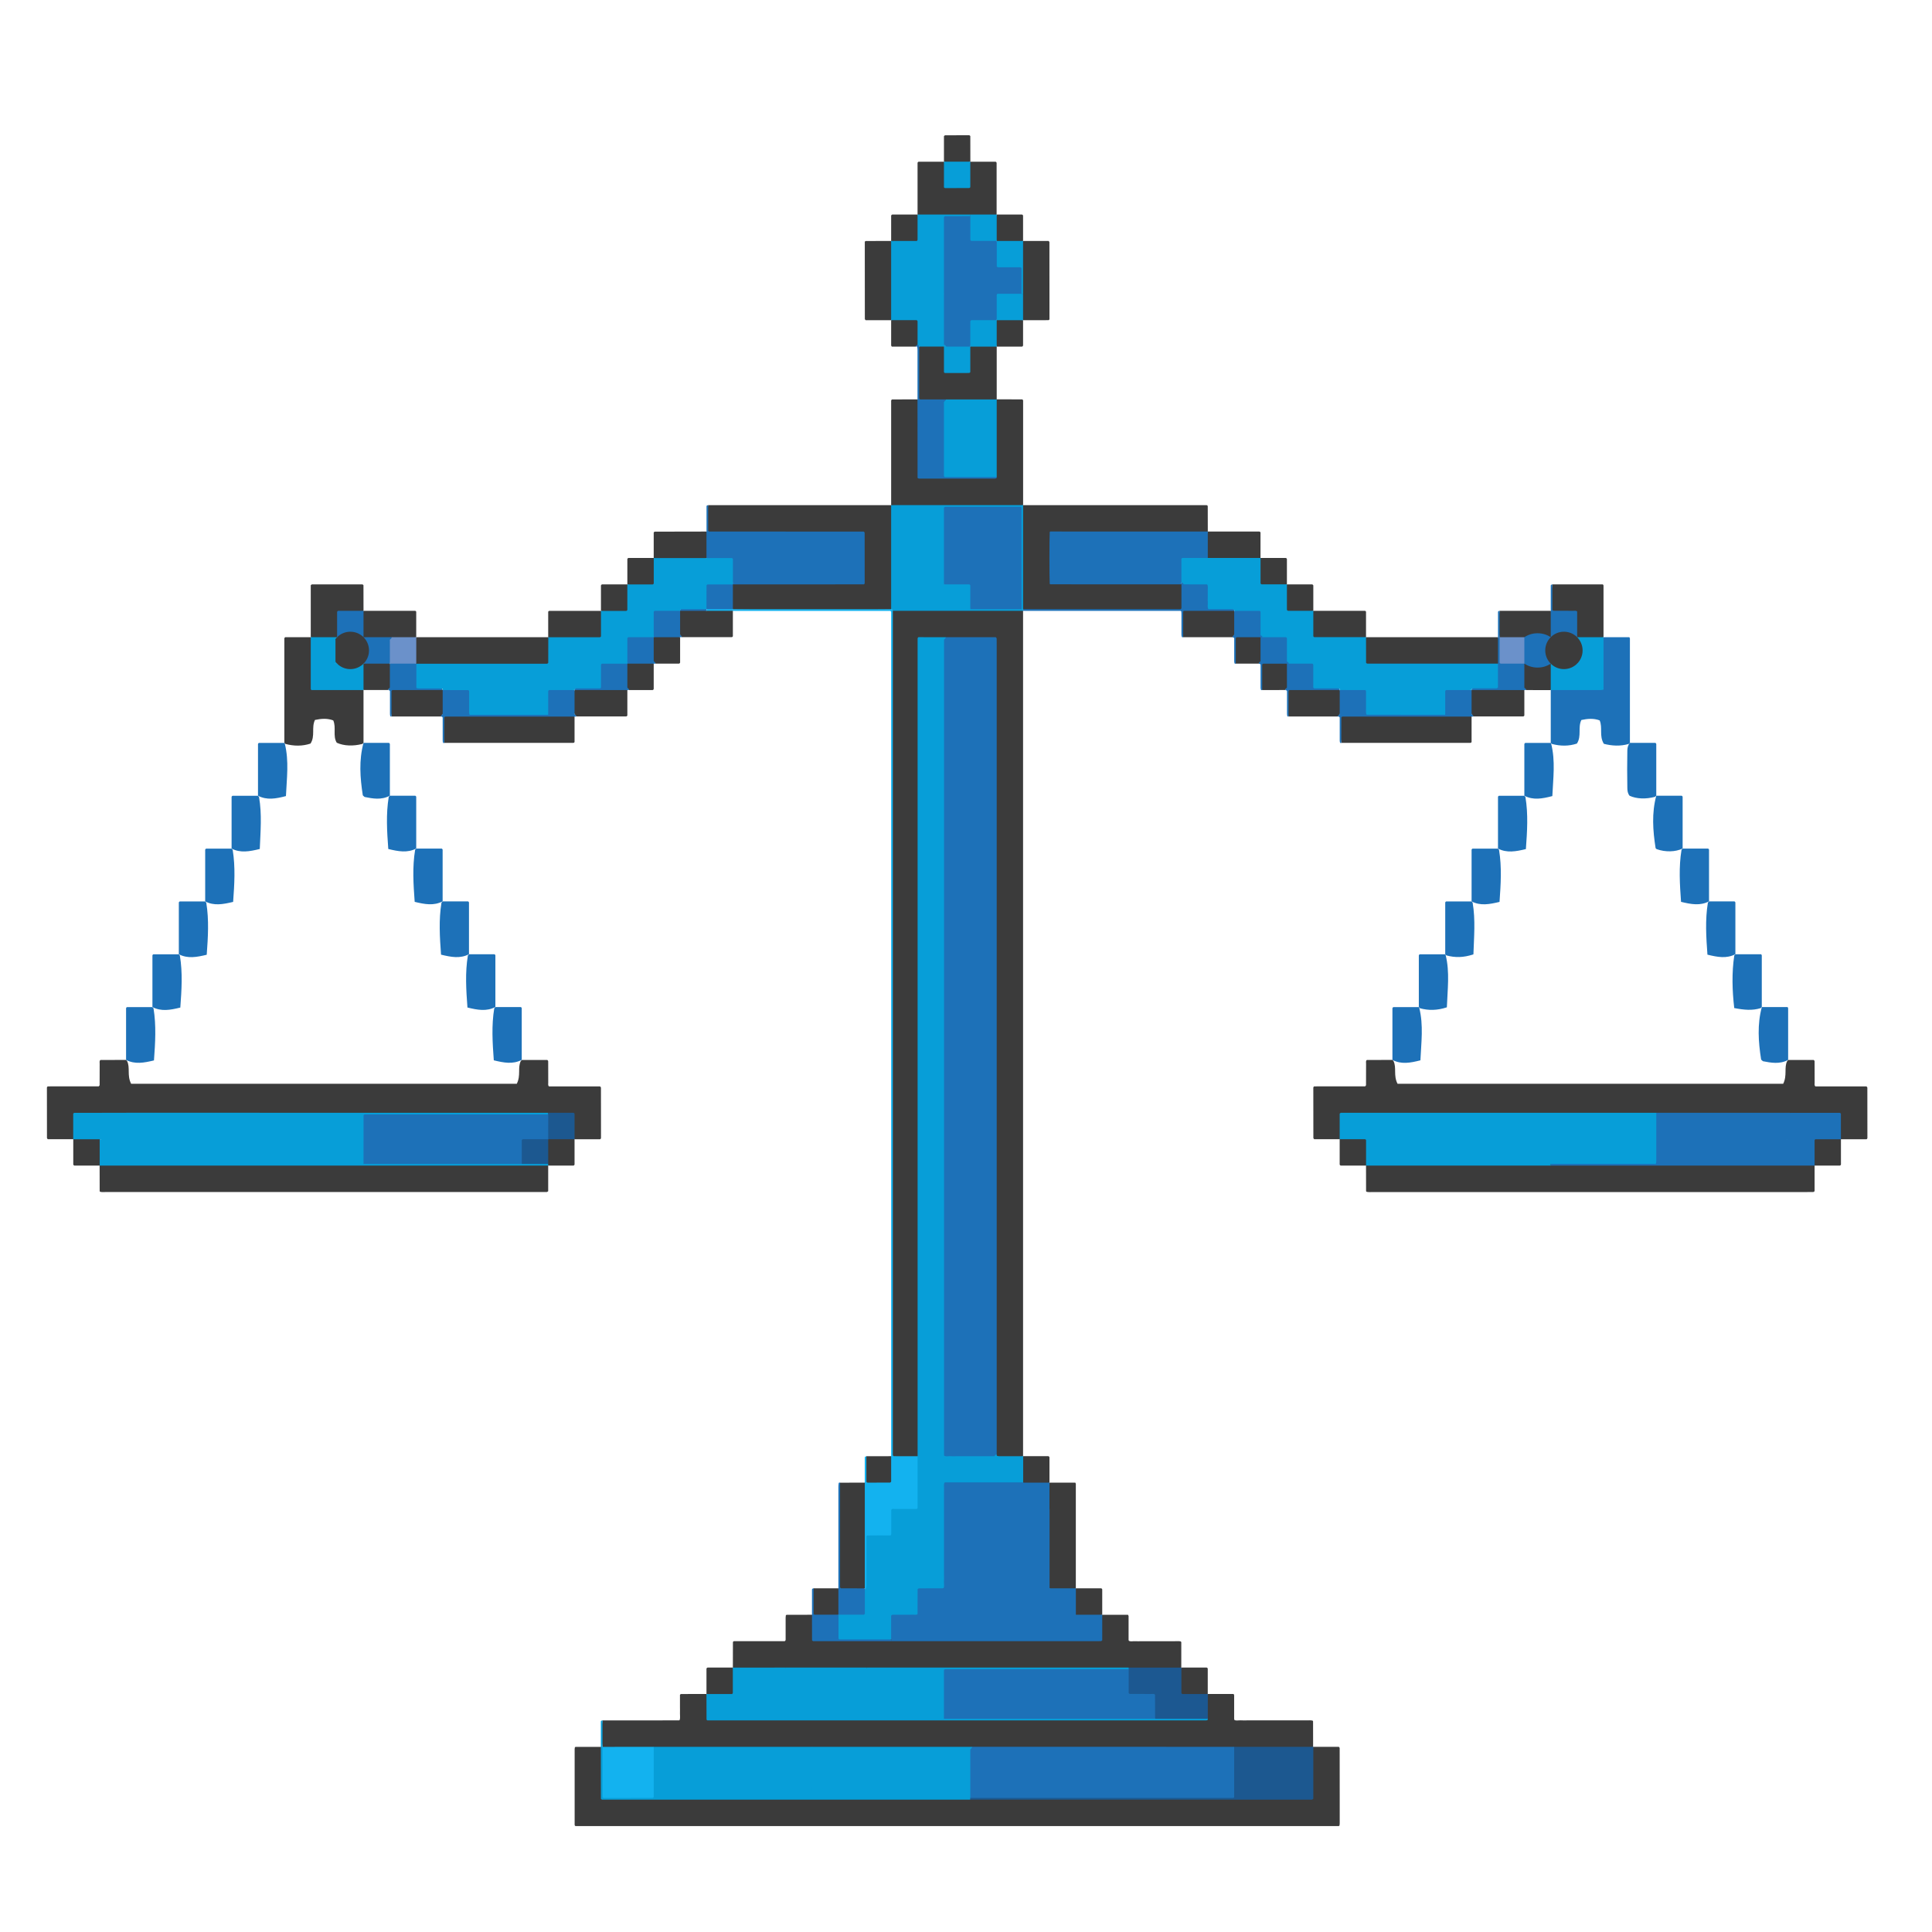<svg width="39" height="39" viewBox="0 0 39 39" fill="none" xmlns="http://www.w3.org/2000/svg">
    <path d="M20.652 12.33C20.652 18.019 20.652 23.707 20.652 29.395C20.644 29.403 20.637 29.41 20.628 29.417C20.493 29.466 20.355 29.445 20.218 29.439C20.16 29.436 20.11 29.414 20.087 29.353C20.053 29.245 20.066 29.132 20.066 29.022C20.065 23.769 20.065 18.516 20.064 13.263C20.064 13.159 20.083 13.052 20.024 12.938C19.718 12.892 19.402 12.933 19.089 12.915C18.931 12.928 18.768 12.895 18.615 12.945C18.556 13.05 18.577 13.157 18.576 13.261C18.575 18.528 18.575 23.794 18.575 29.061C18.575 29.176 18.598 29.296 18.53 29.402C18.36 29.479 18.19 29.463 18.029 29.411C17.996 29.341 18.006 29.285 18.006 29.23C18.005 23.647 18.005 18.064 18.006 12.481C18.006 12.431 18 12.381 18.014 12.332C18.064 12.277 18.133 12.278 18.198 12.278C18.965 12.276 19.731 12.287 20.498 12.284C20.542 12.284 20.586 12.287 20.627 12.307C20.636 12.315 20.644 12.322 20.652 12.33Z" fill="#3B3B3B"/>
    <path d="M26.511 35.262C26.683 35.262 26.855 35.262 27.027 35.262C27.033 35.271 27.043 35.279 27.043 35.288C27.044 35.661 27.044 36.032 27.044 36.405C27.044 36.538 27.044 36.672 27.044 36.805C27.044 36.821 27.041 36.837 27.04 36.85C27.033 36.856 27.029 36.862 27.025 36.862C21.889 36.863 16.754 36.863 11.618 36.862C11.614 36.862 11.61 36.856 11.605 36.852C11.603 36.847 11.6 36.843 11.6 36.838C11.6 36.328 11.6 35.817 11.6 35.306C11.6 35.295 11.603 35.285 11.604 35.275C11.609 35.271 11.613 35.263 11.616 35.263C11.788 35.263 11.96 35.263 12.132 35.263C12.194 35.326 12.177 35.407 12.178 35.483C12.181 35.727 12.176 35.97 12.18 36.188C12.239 36.29 12.315 36.282 12.387 36.282C12.747 36.283 13.107 36.278 13.467 36.276C15.507 36.27 17.545 36.287 19.585 36.281C21.864 36.28 24.144 36.288 26.408 36.27C26.475 36.153 26.452 36.056 26.458 35.963C26.473 35.737 26.425 35.509 26.488 35.286C26.496 35.278 26.503 35.27 26.511 35.262Z" fill="#3B3B3B"/>
    <path d="M24.38 34.195C24.556 34.195 24.732 34.195 24.902 34.195C24.909 34.21 24.912 34.214 24.913 34.219C24.914 34.224 24.913 34.23 24.913 34.236C24.913 34.391 24.913 34.546 24.913 34.701C24.913 34.706 24.916 34.711 24.917 34.718C24.957 34.742 25.001 34.724 25.044 34.727C25.088 34.731 25.132 34.728 25.176 34.728C25.22 34.728 25.264 34.728 25.308 34.728C25.352 34.728 25.396 34.728 25.441 34.728C25.485 34.728 25.529 34.728 25.573 34.728C25.617 34.728 25.661 34.728 25.705 34.728C25.749 34.728 25.793 34.728 25.837 34.728C25.882 34.728 25.926 34.728 25.97 34.728C26.014 34.728 26.058 34.728 26.102 34.728C26.146 34.728 26.19 34.728 26.234 34.728C26.279 34.728 26.323 34.727 26.367 34.728C26.41 34.73 26.454 34.722 26.496 34.733C26.501 34.738 26.506 34.742 26.506 34.747C26.507 34.918 26.507 35.09 26.507 35.262C26.453 35.311 26.387 35.314 26.32 35.314C25.85 35.314 25.379 35.32 24.909 35.312C24.299 35.322 23.689 35.316 23.08 35.316C21.926 35.316 20.774 35.321 19.62 35.313C18.544 35.316 17.468 35.321 16.391 35.312C15.327 35.318 14.263 35.319 13.2 35.312C12.912 35.319 12.624 35.315 12.337 35.314C12.277 35.314 12.215 35.313 12.164 35.273C12.134 35.092 12.136 34.91 12.162 34.729C12.677 34.729 13.193 34.729 13.708 34.728C13.712 34.728 13.716 34.722 13.722 34.717C13.733 34.675 13.725 34.631 13.726 34.587C13.728 34.543 13.726 34.498 13.726 34.454C13.726 34.415 13.726 34.377 13.726 34.338C13.726 34.294 13.726 34.25 13.726 34.212C13.735 34.203 13.74 34.196 13.744 34.196C13.915 34.195 14.087 34.195 14.259 34.195C14.266 34.203 14.273 34.211 14.28 34.219C14.337 34.35 14.274 34.496 14.324 34.619C14.384 34.695 14.459 34.681 14.53 34.681C14.885 34.682 15.24 34.675 15.594 34.676C18.412 34.682 21.229 34.682 24.047 34.68C24.128 34.68 24.214 34.701 24.288 34.648C24.352 34.578 24.324 34.491 24.33 34.41C24.335 34.344 24.325 34.277 24.357 34.215C24.367 34.208 24.374 34.202 24.38 34.195Z" fill="#3B3B3B"/>
    <path d="M1.479 22.996C1.308 22.996 1.136 22.996 0.964 22.996C0.958 22.988 0.948 22.979 0.948 22.97C0.947 22.632 0.947 22.293 0.947 21.955C0.947 21.95 0.95 21.945 0.951 21.944C0.957 21.938 0.96 21.93 0.963 21.93C1.307 21.929 1.65 21.929 1.994 21.929C2 21.921 2.01 21.913 2.011 21.904C2.012 21.76 2.012 21.616 2.012 21.472C2.012 21.45 2.007 21.428 2.017 21.408C2.021 21.404 2.025 21.397 2.029 21.397C2.201 21.396 2.373 21.396 2.545 21.396C2.552 21.404 2.559 21.412 2.566 21.42C2.632 21.553 2.56 21.709 2.647 21.877C5.237 21.877 7.841 21.877 10.432 21.877C10.518 21.709 10.446 21.553 10.512 21.42C10.519 21.412 10.527 21.404 10.534 21.397C10.706 21.397 10.878 21.397 11.049 21.397C11.055 21.405 11.066 21.413 11.066 21.423C11.067 21.567 11.067 21.711 11.067 21.855C11.067 21.877 11.062 21.898 11.072 21.919C11.076 21.924 11.08 21.93 11.084 21.93C11.428 21.931 11.771 21.931 12.114 21.931C12.12 21.939 12.131 21.948 12.131 21.957C12.132 22.295 12.132 22.633 12.132 22.972C12.132 22.977 12.129 22.982 12.127 22.986C12.123 22.989 12.119 22.997 12.115 22.997C11.944 22.998 11.772 22.998 11.6 22.998C11.594 22.991 11.587 22.983 11.58 22.977C11.519 22.842 11.583 22.69 11.524 22.541C11.37 22.484 11.202 22.527 11.04 22.511C9.164 22.506 7.287 22.517 5.411 22.518C5.356 22.518 5.301 22.521 5.246 22.515C4.352 22.517 3.459 22.523 2.565 22.513C2.235 22.522 1.903 22.499 1.576 22.525C1.489 22.676 1.569 22.838 1.502 22.975C1.494 22.982 1.486 22.988 1.479 22.996Z" fill="#3B3B3B"/>
    <path d="M27.043 22.996C26.872 22.996 26.7 22.996 26.528 22.996C26.523 22.988 26.512 22.979 26.512 22.97C26.511 22.632 26.511 22.293 26.511 21.955C26.511 21.95 26.514 21.945 26.515 21.944C26.521 21.938 26.524 21.93 26.527 21.93C26.871 21.929 27.214 21.929 27.558 21.929C27.564 21.921 27.574 21.913 27.575 21.904C27.576 21.76 27.576 21.616 27.576 21.472C27.576 21.45 27.571 21.428 27.581 21.408C27.585 21.404 27.589 21.397 27.593 21.397C27.765 21.396 27.937 21.396 28.109 21.396C28.116 21.404 28.123 21.412 28.13 21.42C28.196 21.553 28.124 21.709 28.211 21.877C30.802 21.877 33.405 21.877 35.996 21.877C36.081 21.709 36.01 21.553 36.076 21.42C36.083 21.412 36.091 21.404 36.098 21.397C36.27 21.397 36.442 21.397 36.613 21.397C36.619 21.405 36.63 21.413 36.63 21.423C36.631 21.567 36.631 21.711 36.631 21.855C36.631 21.877 36.626 21.898 36.636 21.919C36.64 21.924 36.644 21.93 36.648 21.93C36.992 21.931 37.335 21.931 37.678 21.931C37.684 21.939 37.695 21.948 37.695 21.957C37.696 22.295 37.696 22.633 37.696 22.972C37.696 22.977 37.693 22.982 37.691 22.986C37.687 22.989 37.683 22.997 37.679 22.997C37.508 22.998 37.336 22.998 37.164 22.998C37.157 22.99 37.151 22.983 37.143 22.976C37.081 22.841 37.145 22.689 37.081 22.531C36.764 22.494 36.439 22.526 36.116 22.513C35.224 22.521 34.331 22.523 33.439 22.513C31.337 22.513 29.236 22.505 27.149 22.518C27.062 22.686 27.134 22.841 27.068 22.974C27.058 22.98 27.051 22.988 27.043 22.996Z" fill="#3B3B3B"/>
    <path d="M14.794 33.662C14.794 33.49 14.794 33.319 14.795 33.148C14.795 33.144 14.801 33.139 14.804 33.135C14.809 33.133 14.813 33.129 14.818 33.129C15.16 33.129 15.502 33.129 15.842 33.129C15.855 33.12 15.859 33.111 15.859 33.1C15.859 32.951 15.859 32.802 15.859 32.653C15.859 32.637 15.862 32.621 15.863 32.609C15.87 32.603 15.874 32.597 15.878 32.597C16.05 32.596 16.22 32.596 16.392 32.596C16.457 32.664 16.438 32.751 16.443 32.833C16.448 32.904 16.433 32.977 16.488 33.064C16.98 33.099 17.487 33.077 17.994 33.083C19.383 33.08 20.773 33.092 22.149 33.075C22.234 32.91 22.163 32.755 22.229 32.62C22.236 32.612 22.244 32.605 22.25 32.597C22.426 32.597 22.601 32.597 22.771 32.597C22.778 32.612 22.781 32.616 22.782 32.621C22.783 32.626 22.782 32.632 22.782 32.638C22.782 32.793 22.782 32.948 22.782 33.102C22.782 33.107 22.785 33.112 22.786 33.12C22.825 33.144 22.87 33.126 22.913 33.13C22.957 33.133 23.001 33.13 23.045 33.13C23.089 33.13 23.133 33.13 23.177 33.13C23.221 33.13 23.265 33.13 23.309 33.13C23.354 33.13 23.398 33.13 23.442 33.13C23.486 33.13 23.53 33.13 23.574 33.13C23.618 33.13 23.662 33.129 23.706 33.13C23.75 33.132 23.794 33.123 23.835 33.135C23.84 33.14 23.846 33.145 23.846 33.149C23.846 33.32 23.846 33.491 23.846 33.663C23.838 33.67 23.831 33.677 23.822 33.684C23.667 33.741 23.506 33.709 23.348 33.713C23.156 33.717 22.963 33.719 22.77 33.71C21.066 33.705 19.363 33.712 17.659 33.716C17.604 33.716 17.549 33.719 17.494 33.714C16.951 33.714 16.409 33.72 15.867 33.711C15.575 33.717 15.284 33.713 14.993 33.713C14.933 33.713 14.871 33.714 14.816 33.684C14.81 33.677 14.802 33.669 14.794 33.662Z" fill="#3B3B3B"/>
    <path d="M36.63 23.529C36.63 23.702 36.63 23.873 36.63 24.046C36.621 24.052 36.612 24.062 36.603 24.062C36.564 24.063 36.526 24.063 36.487 24.063C33.564 24.063 30.641 24.063 27.718 24.063C27.675 24.063 27.631 24.068 27.589 24.059C27.583 24.053 27.576 24.05 27.576 24.046C27.575 23.873 27.575 23.702 27.575 23.529C27.583 23.522 27.592 23.514 27.6 23.507C27.679 23.47 27.763 23.483 27.846 23.483C28.998 23.482 30.151 23.483 31.303 23.482C32.44 23.488 33.576 23.476 34.712 23.475C35.278 23.474 35.843 23.487 36.408 23.483C36.474 23.483 36.542 23.477 36.605 23.508C36.613 23.514 36.621 23.522 36.63 23.529Z" fill="#3B3B3B"/>
    <path d="M11.066 23.529C11.066 23.702 11.066 23.873 11.066 24.046C11.057 24.052 11.048 24.062 11.039 24.062C11 24.063 10.962 24.062 10.923 24.062C8 24.062 5.077 24.062 2.154 24.062C2.111 24.062 2.067 24.068 2.025 24.059C2.019 24.054 2.012 24.05 2.012 24.046C2.011 23.873 2.011 23.702 2.011 23.529C2.019 23.522 2.028 23.514 2.036 23.507C2.098 23.475 2.166 23.483 2.232 23.483C5.103 23.469 7.974 23.489 10.844 23.483C10.909 23.483 10.977 23.476 11.04 23.507C11.049 23.514 11.057 23.522 11.066 23.529Z" fill="#3B3B3B"/>
    <path d="M20.652 10.197C21.886 10.197 23.121 10.197 24.355 10.197C24.36 10.197 24.364 10.2 24.369 10.202C24.373 10.207 24.38 10.211 24.38 10.215C24.381 10.386 24.381 10.558 24.381 10.731C24.373 10.738 24.365 10.745 24.357 10.752C24.306 10.78 24.25 10.781 24.196 10.781C23.725 10.781 23.255 10.787 22.784 10.779C22.282 10.792 21.78 10.769 21.256 10.793C21.226 11.107 21.233 11.406 21.25 11.693C21.344 11.759 21.429 11.743 21.51 11.743C22.212 11.746 22.915 11.752 23.617 11.751C23.699 11.751 23.785 11.735 23.858 11.791C23.931 11.956 23.91 12.122 23.862 12.313C22.801 12.313 21.745 12.314 20.69 12.312C20.666 12.312 20.648 12.302 20.634 12.283C20.605 12.233 20.607 12.176 20.607 12.121C20.607 11.541 20.607 10.962 20.607 10.382C20.607 10.327 20.605 10.271 20.631 10.22C20.637 10.212 20.645 10.205 20.652 10.197Z" fill="#3B3B3B"/>
    <path d="M14.295 10.197C15.526 10.197 16.758 10.197 17.99 10.197C17.997 10.205 18.005 10.213 18.011 10.221C18.04 10.277 18.036 10.339 18.035 10.4C18.032 10.948 18.046 11.497 18.041 12.046C18.04 12.133 18.055 12.225 17.993 12.301C17.971 12.303 18 12.306 17.977 12.306C16.917 12.316 15.857 12.318 14.797 12.305C14.708 12.136 14.721 11.966 14.787 11.795C14.857 11.734 14.944 11.75 15.025 11.75C15.722 11.751 16.419 11.745 17.116 11.743C17.198 11.743 17.282 11.751 17.385 11.708C17.419 11.416 17.406 11.117 17.39 10.798C16.868 10.761 16.36 10.795 15.854 10.779C15.335 10.781 14.817 10.795 14.285 10.771C14.28 10.556 14.263 10.377 14.295 10.197Z" fill="#3B3B3B"/>
    <path d="M13.196 35.262C14.261 35.262 15.326 35.262 16.392 35.262C16.448 35.326 16.442 35.406 16.443 35.483C16.445 35.667 16.443 35.85 16.444 36.033C16.444 36.094 16.441 36.156 16.474 36.209C16.553 36.257 16.638 36.242 16.72 36.242C17.562 36.242 18.405 36.242 19.248 36.242C19.337 36.242 19.426 36.237 19.514 36.252C19.535 36.256 19.554 36.263 19.572 36.274C19.592 36.288 19.597 36.306 19.586 36.328C17.109 36.328 14.633 36.328 12.155 36.328C12.15 36.328 12.146 36.325 12.141 36.322C12.138 36.318 12.13 36.314 12.13 36.31C12.129 35.96 12.129 35.611 12.129 35.261C12.129 35.092 12.129 34.922 12.129 34.753C12.129 34.739 12.139 34.732 12.163 34.727C12.163 34.905 12.163 35.083 12.163 35.261C12.23 35.342 12.211 35.44 12.213 35.532C12.221 35.758 12.2 35.985 12.231 36.231C12.53 36.251 12.814 36.246 13.085 36.235C13.154 36.167 13.141 36.097 13.142 36.032C13.145 35.843 13.142 35.655 13.144 35.466C13.146 35.395 13.144 35.321 13.196 35.262Z" fill="#079ED8"/>
    <path d="M17.989 10.197C17.989 9.493 17.989 8.791 17.989 8.087C17.989 8.082 17.994 8.078 17.995 8.073C18 8.07 18.004 8.063 18.008 8.063C18.179 8.062 18.351 8.062 18.522 8.062C18.587 8.131 18.573 8.217 18.573 8.299C18.575 8.654 18.573 9.008 18.575 9.363C18.575 9.435 18.565 9.508 18.604 9.572C18.614 9.581 18.622 9.592 18.632 9.592C19.079 9.631 19.527 9.614 19.975 9.61C20.003 9.61 20.025 9.587 20.042 9.565C20.077 9.497 20.068 9.424 20.068 9.353C20.069 9.006 20.068 8.659 20.069 8.312C20.069 8.235 20.062 8.157 20.099 8.084C20.107 8.077 20.113 8.069 20.121 8.061C20.292 8.061 20.463 8.061 20.635 8.062C20.639 8.062 20.643 8.068 20.647 8.072C20.65 8.077 20.653 8.081 20.653 8.086C20.653 8.789 20.653 9.492 20.653 10.195C20.604 10.24 20.543 10.242 20.482 10.241C19.72 10.237 18.956 10.248 18.194 10.247C18.144 10.247 18.094 10.246 18.047 10.23C18.025 10.223 18.006 10.211 17.989 10.197Z" fill="#3B3B3B"/>
    <path d="M5.74 14.997C5.74 14.293 5.74 13.591 5.74 12.887C5.74 12.883 5.744 12.878 5.746 12.873C5.75 12.87 5.754 12.863 5.758 12.863C5.93 12.863 6.101 12.863 6.273 12.863C6.279 12.87 6.287 12.877 6.293 12.885C6.345 13.064 6.308 13.248 6.318 13.428C6.327 13.565 6.303 13.703 6.332 13.829C6.384 13.898 6.449 13.881 6.508 13.883C6.718 13.887 6.927 13.876 7.137 13.879C7.198 13.88 7.26 13.878 7.315 13.908C7.323 13.915 7.33 13.922 7.338 13.929C7.338 14.285 7.338 14.64 7.338 14.996C7.33 15.002 7.324 15.009 7.316 15.017C7.128 15.066 6.939 15.058 6.798 14.993C6.713 14.856 6.792 14.687 6.727 14.542C6.6 14.495 6.478 14.508 6.358 14.533C6.283 14.687 6.367 14.857 6.268 15.01C6.107 15.064 5.936 15.064 5.762 15.017C5.754 15.011 5.747 15.003 5.74 14.997Z" fill="#3B3B3B"/>
    <path d="M32.369 12.863C32.545 12.863 32.72 12.863 32.891 12.863C32.898 12.878 32.902 12.883 32.902 12.887C32.902 13.591 32.902 14.293 32.902 14.996C32.894 15.003 32.888 15.01 32.88 15.017C32.706 15.068 32.535 15.056 32.376 15.015C32.277 14.856 32.356 14.688 32.291 14.542C32.164 14.495 32.042 14.509 31.922 14.534C31.847 14.688 31.931 14.857 31.832 15.01C31.671 15.064 31.5 15.064 31.326 15.017C31.318 15.01 31.312 15.003 31.304 14.996C31.304 14.64 31.304 14.286 31.304 13.93C31.312 13.923 31.318 13.916 31.326 13.909C31.582 13.845 31.843 13.899 32.101 13.883C32.17 13.879 32.248 13.905 32.302 13.836C32.348 13.612 32.309 13.386 32.319 13.161C32.324 13.069 32.306 12.973 32.348 12.885C32.355 12.878 32.363 12.87 32.369 12.863Z" fill="#1D71B8"/>
    <path d="M14.794 12.297C15.859 12.297 16.924 12.297 17.989 12.297C18.02 12.288 18.031 12.299 18.023 12.33C18.023 18.01 18.023 23.689 18.023 29.37C18.023 29.375 18.026 29.38 18.027 29.382C18.032 29.387 18.035 29.395 18.039 29.395C18.2 29.396 18.361 29.396 18.522 29.396C18.529 29.404 18.542 29.411 18.544 29.421C18.601 29.766 18.575 30.111 18.557 30.439C18.396 30.56 18.226 30.477 18.076 30.543C17.997 30.681 18.084 30.851 17.999 30.993C17.875 31.09 17.716 31.013 17.584 31.072C17.533 31.127 17.543 31.196 17.542 31.261C17.539 31.461 17.543 31.66 17.54 31.86C17.539 31.931 17.546 32.006 17.486 32.063C17.475 32.065 17.464 32.066 17.454 32.067C17.448 32.059 17.441 32.05 17.434 32.042C17.398 31.97 17.404 31.89 17.404 31.814C17.403 31.27 17.403 30.728 17.404 30.185C17.404 30.097 17.392 30.006 17.456 29.931C17.456 29.761 17.456 29.592 17.456 29.423C17.456 29.409 17.466 29.401 17.489 29.397C17.59 29.534 17.497 29.704 17.567 29.853C17.675 29.904 17.788 29.879 17.901 29.869C17.989 29.716 17.885 29.536 17.989 29.397C17.989 23.717 17.989 18.037 17.989 12.357C17.989 12.352 17.986 12.347 17.984 12.342C17.98 12.339 17.975 12.332 17.971 12.332C16.912 12.332 15.853 12.332 14.794 12.332C14.623 12.414 14.448 12.397 14.273 12.345C14.255 12.328 14.254 12.309 14.271 12.29C14.445 12.225 14.621 12.215 14.794 12.297Z" fill="#13B2EF"/>
    <path d="M14.295 10.197C14.295 10.368 14.295 10.539 14.296 10.711C14.296 10.715 14.302 10.719 14.306 10.723C14.31 10.726 14.315 10.73 14.32 10.73C14.833 10.73 15.347 10.73 15.86 10.73C15.921 10.8 15.908 10.886 15.912 10.967C15.916 11.038 15.902 11.112 15.951 11.181C16.085 11.246 16.248 11.173 16.399 11.261C16.474 11.419 16.452 11.588 16.408 11.779C15.865 11.778 15.335 11.782 14.805 11.776C14.73 11.713 14.752 11.626 14.746 11.546C14.741 11.482 14.753 11.414 14.718 11.345C14.576 11.262 14.393 11.369 14.249 11.264C14.197 11.084 14.177 10.906 14.262 10.73C14.262 10.561 14.262 10.392 14.262 10.222C14.261 10.208 14.271 10.2 14.295 10.197Z" fill="#1D71B8"/>
    <path d="M27.576 12.863C28.464 12.863 29.351 12.863 30.239 12.863C30.317 13.044 30.304 13.225 30.244 13.406C30.176 13.455 30.097 13.449 30.02 13.449C29.285 13.45 28.55 13.45 27.816 13.449C27.733 13.449 27.649 13.454 27.56 13.392C27.505 13.233 27.505 13.061 27.553 12.887C27.561 12.88 27.569 12.871 27.576 12.863Z" fill="#3B3B3B"/>
    <path d="M18.522 4.331C18.522 3.983 18.522 3.635 18.522 3.287C18.522 3.283 18.526 3.278 18.529 3.274C18.533 3.271 18.537 3.265 18.541 3.265C18.712 3.264 18.883 3.265 19.054 3.265C19.061 3.271 19.066 3.277 19.073 3.284C19.135 3.423 19.068 3.579 19.127 3.722C19.252 3.771 19.374 3.748 19.498 3.74C19.584 3.591 19.499 3.426 19.567 3.284C19.574 3.277 19.58 3.271 19.586 3.265C19.757 3.265 19.928 3.265 20.099 3.265C20.103 3.265 20.107 3.271 20.111 3.274C20.114 3.278 20.118 3.283 20.118 3.287C20.118 3.635 20.118 3.983 20.118 4.331C20.111 4.337 20.103 4.345 20.096 4.351C19.925 4.406 19.75 4.371 19.577 4.377C19.303 4.372 19.028 4.381 18.754 4.381C18.683 4.381 18.611 4.386 18.545 4.352C18.538 4.346 18.53 4.338 18.522 4.331Z" fill="#3B3B3B"/>
    <path d="M8.403 12.863C9.291 12.863 10.178 12.863 11.066 12.863C11.073 12.871 11.081 12.88 11.088 12.887C11.139 13.056 11.126 13.224 11.093 13.372C11.023 13.444 10.955 13.447 10.889 13.447C10.107 13.45 9.326 13.451 8.544 13.447C8.51 13.447 8.477 13.442 8.445 13.432C8.425 13.425 8.407 13.414 8.391 13.4C8.331 13.23 8.341 13.058 8.381 12.886C8.389 12.878 8.396 12.87 8.403 12.863Z" fill="#3B3B3B"/>
    <path d="M11.598 14.463C11.598 14.635 11.598 14.806 11.598 14.978C11.598 14.982 11.591 14.986 11.588 14.991C11.583 14.992 11.579 14.996 11.573 14.996C10.706 14.996 9.837 14.996 8.969 14.996C8.934 14.82 8.961 14.644 8.953 14.477C9.024 14.405 9.104 14.41 9.181 14.411C9.93 14.422 10.678 14.413 11.427 14.417C11.488 14.417 11.551 14.412 11.598 14.463Z" fill="#3B3B3B"/>
    <path d="M29.706 14.463C29.706 14.635 29.706 14.806 29.706 14.978C29.706 14.982 29.699 14.986 29.695 14.991C29.691 14.992 29.686 14.996 29.681 14.996C28.813 14.996 27.945 14.996 27.077 14.996C27.042 14.82 27.069 14.644 27.061 14.477C27.132 14.405 27.212 14.41 27.289 14.411C28.038 14.422 28.786 14.413 29.535 14.417C29.596 14.417 29.659 14.412 29.706 14.463Z" fill="#3B3B3B"/>
    <path d="M20.12 6.997C20.12 7.353 20.12 7.708 20.12 8.064C20.061 8.116 19.988 8.116 19.916 8.116C19.64 8.116 19.363 8.121 19.087 8.114C18.912 8.107 18.734 8.147 18.544 8.074C18.537 7.717 18.534 7.359 18.546 7C18.709 6.909 18.877 6.936 19.045 6.977C19.116 7.04 19.098 7.128 19.104 7.208C19.11 7.289 19.089 7.374 19.138 7.457C19.257 7.496 19.379 7.491 19.503 7.46C19.585 7.31 19.487 7.134 19.584 6.993C19.753 6.919 19.924 6.937 20.097 6.976C20.105 6.983 20.112 6.989 20.12 6.997Z" fill="#3B3B3B"/>
    <path d="M21.185 29.929C21.36 29.929 21.536 29.929 21.707 29.929C21.713 29.944 21.717 29.949 21.717 29.953C21.717 30.656 21.717 31.359 21.717 32.062C21.71 32.069 21.702 32.076 21.694 32.084C21.517 32.119 21.34 32.15 21.17 32.059C21.136 32.004 21.133 31.944 21.133 31.884C21.134 31.416 21.127 30.948 21.137 30.48C21.145 30.305 21.108 30.126 21.164 29.952C21.171 29.944 21.177 29.936 21.185 29.929Z" fill="#3B3B3B"/>
    <path d="M17.457 29.929C17.457 30.64 17.457 31.351 17.457 32.062C17.294 32.157 17.13 32.113 16.986 32.092C16.933 32.037 16.942 31.996 16.942 31.959C16.941 31.314 16.941 30.67 16.942 30.026C16.942 29.993 16.937 29.959 16.958 29.93C17.124 29.929 17.291 29.929 17.457 29.929Z" fill="#3B3B3B"/>
    <path d="M18.555 6.997C18.555 7.344 18.555 7.693 18.555 8.04C18.555 8.044 18.559 8.049 18.562 8.054C18.566 8.057 18.57 8.063 18.574 8.063C18.745 8.064 18.916 8.063 19.087 8.063C19.126 8.154 19.104 8.249 19.104 8.342C19.107 8.68 19.105 9.018 19.105 9.356C19.105 9.417 19.1 9.478 19.129 9.538C19.183 9.588 19.252 9.576 19.317 9.576C19.515 9.578 19.715 9.576 19.914 9.578C19.986 9.578 20.059 9.576 20.118 9.628C20.122 9.641 20.119 9.652 20.106 9.657C20.096 9.66 20.085 9.662 20.076 9.662C19.571 9.662 19.067 9.662 18.563 9.662C18.553 9.662 18.542 9.658 18.532 9.656C18.529 9.652 18.522 9.648 18.522 9.643C18.521 9.116 18.521 8.588 18.521 8.062C18.521 7.732 18.521 7.401 18.521 7.071C18.521 7.049 18.519 7.028 18.515 7.007C18.513 6.994 18.5 6.991 18.488 6.995C18.478 6.964 18.495 6.954 18.521 6.948C18.548 6.955 18.565 6.966 18.555 6.997Z" fill="#1D71B8"/>
    <path d="M20.652 4.864C20.824 4.864 20.996 4.864 21.168 4.864C21.173 4.872 21.184 4.881 21.184 4.89C21.185 5.35 21.185 5.81 21.185 6.271C21.185 6.331 21.185 6.392 21.185 6.447C21.176 6.456 21.172 6.463 21.168 6.463C20.996 6.464 20.824 6.464 20.652 6.464C20.646 6.456 20.638 6.449 20.632 6.441C20.578 6.27 20.612 6.095 20.606 5.922C20.611 5.647 20.602 5.372 20.602 5.098C20.602 5.027 20.597 4.955 20.631 4.888C20.637 4.88 20.645 4.871 20.652 4.864Z" fill="#3B3B3B"/>
    <path d="M17.989 6.464C17.818 6.464 17.646 6.464 17.474 6.464C17.468 6.455 17.458 6.446 17.458 6.438C17.457 5.977 17.457 5.517 17.457 5.056C17.457 4.996 17.457 4.935 17.457 4.88C17.466 4.871 17.47 4.865 17.474 4.865C17.646 4.864 17.818 4.864 17.989 4.864C17.997 4.871 18.004 4.88 18.011 4.887C18.061 5.05 18.029 5.217 18.035 5.381C18.049 5.675 18.039 5.968 18.04 6.261C18.04 6.322 18.041 6.384 18.011 6.44C18.004 6.448 17.997 6.456 17.989 6.464Z" fill="#3B3B3B"/>
    <path d="M6.273 12.863C6.273 12.513 6.273 12.164 6.273 11.814C6.281 11.808 6.289 11.797 6.298 11.797C6.635 11.797 6.973 11.797 7.312 11.797C7.317 11.797 7.322 11.8 7.326 11.802C7.33 11.806 7.337 11.81 7.337 11.813C7.338 11.985 7.338 12.157 7.338 12.329C7.331 12.336 7.324 12.342 7.317 12.349C7.181 12.41 7.031 12.348 6.888 12.401C6.801 12.549 6.915 12.737 6.797 12.877C6.621 12.922 6.446 12.942 6.273 12.863Z" fill="#3B3B3B"/>
    <path d="M31.337 11.797C31.678 11.797 32.02 11.797 32.356 11.797C32.364 11.809 32.369 11.814 32.369 11.818C32.369 12.167 32.369 12.515 32.369 12.863C32.194 12.946 32.016 12.933 31.837 12.872C31.773 12.798 31.79 12.707 31.785 12.621C31.782 12.551 31.793 12.477 31.755 12.412C31.623 12.343 31.465 12.422 31.325 12.324C31.325 12.155 31.305 11.976 31.337 11.797Z" fill="#3B3B3B"/>
    <path d="M10.001 20.329C10.171 20.329 10.342 20.329 10.513 20.329C10.517 20.329 10.521 20.335 10.526 20.338C10.528 20.343 10.532 20.348 10.532 20.352C10.532 20.699 10.532 21.048 10.532 21.395C10.353 21.488 10.174 21.454 9.968 21.404C9.942 21.049 9.92 20.702 9.977 20.354C9.986 20.346 9.993 20.338 10.001 20.329Z" fill="#1D71B8"/>
    <path d="M2.545 21.396C2.545 21.049 2.545 20.7 2.545 20.353C2.545 20.349 2.549 20.343 2.551 20.339C2.555 20.336 2.56 20.33 2.564 20.33C2.734 20.329 2.906 20.33 3.076 20.33C3.084 20.338 3.091 20.347 3.099 20.355C3.156 20.703 3.134 21.051 3.108 21.406C2.903 21.455 2.724 21.488 2.545 21.396Z" fill="#1D71B8"/>
    <path d="M35.032 19.263C35.208 19.263 35.383 19.263 35.552 19.263C35.56 19.277 35.564 19.281 35.564 19.286C35.564 19.634 35.564 19.982 35.564 20.329C35.556 20.337 35.548 20.343 35.54 20.351C35.372 20.403 35.205 20.387 35.008 20.349C34.967 19.991 34.956 19.639 35.009 19.286C35.017 19.279 35.025 19.271 35.032 19.263Z" fill="#1D71B8"/>
    <path d="M9.468 19.263C9.639 19.263 9.81 19.263 9.981 19.263C9.985 19.263 9.989 19.268 9.993 19.272C9.996 19.276 10 19.281 10 19.285C10 19.633 10 19.981 10 20.328C9.821 20.421 9.641 20.388 9.436 20.338C9.41 19.983 9.387 19.635 9.445 19.287C9.453 19.279 9.461 19.271 9.468 19.263Z" fill="#1D71B8"/>
    <path d="M3.077 20.329C3.077 19.982 3.077 19.634 3.077 19.286C3.077 19.282 3.081 19.277 3.084 19.273C3.088 19.269 3.092 19.264 3.096 19.264C3.267 19.263 3.438 19.264 3.609 19.264C3.616 19.272 3.624 19.28 3.631 19.289C3.689 19.637 3.666 19.984 3.64 20.339C3.436 20.389 3.256 20.422 3.077 20.329Z" fill="#1D71B8"/>
    <path d="M34.499 18.196C34.67 18.196 34.842 18.196 35.012 18.196C35.016 18.196 35.02 18.202 35.025 18.206C35.027 18.21 35.031 18.215 35.031 18.219C35.031 18.566 35.031 18.915 35.031 19.262C34.852 19.355 34.673 19.321 34.467 19.271C34.441 18.916 34.419 18.569 34.476 18.221C34.484 18.213 34.492 18.205 34.499 18.196Z" fill="#1D71B8"/>
    <path d="M14.261 10.73C14.261 10.908 14.261 11.086 14.261 11.263C14.246 11.28 14.228 11.297 14.207 11.298C13.877 11.319 13.548 11.34 13.22 11.286C13.211 11.278 13.204 11.271 13.196 11.264C13.196 11.093 13.196 10.922 13.196 10.751C13.196 10.747 13.202 10.742 13.205 10.738C13.21 10.736 13.215 10.732 13.219 10.732C13.567 10.73 13.914 10.73 14.261 10.73Z" fill="#3B3B3B"/>
    <path d="M24.381 10.73C24.727 10.73 25.075 10.73 25.422 10.73C25.427 10.73 25.431 10.734 25.436 10.737C25.439 10.741 25.445 10.745 25.445 10.749C25.446 10.92 25.445 11.092 25.445 11.262C25.436 11.27 25.429 11.277 25.421 11.284C25.07 11.325 24.72 11.35 24.371 11.27C24.309 11.089 24.297 10.909 24.381 10.73Z" fill="#3B3B3B"/>
    <path d="M29.174 19.263C29.174 18.915 29.174 18.567 29.174 18.219C29.174 18.215 29.178 18.21 29.18 18.206C29.184 18.203 29.189 18.197 29.193 18.197C29.363 18.196 29.535 18.197 29.705 18.197C29.713 18.205 29.719 18.213 29.727 18.221C29.787 18.57 29.754 18.918 29.743 19.265C29.541 19.333 29.37 19.333 29.197 19.286C29.189 19.278 29.182 19.27 29.174 19.263Z" fill="#1D71B8"/>
    <path d="M8.936 18.196C9.106 18.196 9.278 18.196 9.448 18.196C9.452 18.196 9.457 18.202 9.461 18.206C9.463 18.21 9.467 18.215 9.467 18.219C9.467 18.566 9.467 18.915 9.467 19.262C9.289 19.355 9.109 19.321 8.903 19.271C8.877 18.916 8.855 18.569 8.912 18.221C8.921 18.213 8.928 18.205 8.936 18.196Z" fill="#1D71B8"/>
    <path d="M3.61 19.263C3.61 18.915 3.61 18.567 3.61 18.219C3.61 18.215 3.614 18.21 3.616 18.206C3.621 18.203 3.625 18.197 3.629 18.197C3.799 18.196 3.971 18.197 4.141 18.197C4.149 18.205 4.156 18.214 4.164 18.222C4.221 18.57 4.199 18.918 4.173 19.273C3.968 19.322 3.789 19.355 3.61 19.263Z" fill="#1D71B8"/>
    <path d="M33.967 17.13C34.137 17.13 34.309 17.13 34.479 17.13C34.484 17.13 34.488 17.136 34.492 17.139C34.494 17.143 34.499 17.148 34.499 17.152C34.499 17.5 34.499 17.848 34.499 18.195C34.32 18.288 34.14 18.255 33.934 18.205C33.909 17.85 33.886 17.502 33.944 17.154C33.952 17.146 33.959 17.138 33.967 17.13Z" fill="#1D71B8"/>
    <path d="M29.706 18.196C29.706 17.849 29.706 17.5 29.706 17.153C29.706 17.149 29.71 17.144 29.713 17.14C29.717 17.136 29.721 17.131 29.725 17.131C29.896 17.13 30.067 17.131 30.238 17.131C30.245 17.139 30.253 17.147 30.26 17.155C30.318 17.504 30.295 17.851 30.27 18.206C30.065 18.255 29.885 18.289 29.706 18.196Z" fill="#1D71B8"/>
    <path d="M8.403 17.13C8.574 17.13 8.745 17.13 8.916 17.13C8.92 17.13 8.924 17.136 8.928 17.139C8.931 17.143 8.935 17.148 8.935 17.152C8.935 17.5 8.935 17.848 8.935 18.195C8.756 18.288 8.576 18.255 8.371 18.205C8.345 17.85 8.322 17.502 8.38 17.154C8.388 17.146 8.396 17.138 8.403 17.13Z" fill="#1D71B8"/>
    <path d="M4.142 18.196C4.142 17.849 4.142 17.5 4.142 17.153C4.142 17.149 4.147 17.144 4.149 17.14C4.153 17.136 4.157 17.131 4.162 17.131C4.332 17.13 4.504 17.131 4.674 17.131C4.682 17.139 4.689 17.147 4.697 17.155C4.754 17.504 4.732 17.851 4.706 18.206C4.501 18.255 4.321 18.289 4.142 18.196Z" fill="#1D71B8"/>
    <path d="M30.239 17.13C30.239 16.782 30.239 16.434 30.239 16.086C30.239 16.082 30.243 16.077 30.245 16.073C30.25 16.07 30.254 16.064 30.258 16.064C30.429 16.063 30.6 16.064 30.771 16.064C30.778 16.072 30.786 16.081 30.793 16.089C30.851 16.437 30.828 16.785 30.802 17.14C30.598 17.189 30.418 17.222 30.239 17.13Z" fill="#1D71B8"/>
    <path d="M7.338 12.33C7.685 12.33 8.033 12.33 8.38 12.33C8.384 12.33 8.389 12.334 8.393 12.336C8.396 12.341 8.402 12.345 8.402 12.349C8.403 12.52 8.402 12.691 8.402 12.862C8.243 12.957 8.069 12.898 7.903 12.912C7.713 12.897 7.517 12.958 7.333 12.867C7.264 12.688 7.256 12.508 7.338 12.33Z" fill="#3B3B3B"/>
    <path d="M11.066 12.863C11.066 12.692 11.066 12.521 11.066 12.35C11.066 12.346 11.072 12.341 11.075 12.337C11.079 12.335 11.084 12.331 11.088 12.331C11.435 12.331 11.783 12.331 12.13 12.331C12.138 12.339 12.145 12.347 12.153 12.356C12.203 12.542 12.195 12.729 12.132 12.869C12.087 12.906 12.032 12.914 11.977 12.915C11.724 12.92 11.471 12.919 11.218 12.915C11.163 12.913 11.109 12.903 11.066 12.863Z" fill="#3B3B3B"/>
    <path d="M7.87 16.063C8.041 16.063 8.212 16.063 8.383 16.063C8.387 16.063 8.391 16.069 8.395 16.072C8.398 16.076 8.402 16.081 8.402 16.085C8.402 16.433 8.402 16.781 8.402 17.129C8.223 17.221 8.043 17.188 7.838 17.138C7.812 16.783 7.79 16.436 7.847 16.087C7.855 16.08 7.863 16.071 7.87 16.063Z" fill="#1D71B8"/>
    <path d="M26.511 12.33C26.858 12.33 27.206 12.33 27.553 12.33C27.557 12.33 27.562 12.334 27.566 12.336C27.569 12.341 27.575 12.345 27.575 12.349C27.576 12.52 27.575 12.691 27.575 12.862C27.555 12.872 27.583 12.867 27.562 12.871C27.211 12.959 26.859 12.909 26.506 12.896C26.441 12.698 26.44 12.527 26.487 12.353C26.496 12.347 26.503 12.338 26.511 12.33Z" fill="#3B3B3B"/>
    <path d="M28.641 20.329C28.641 19.982 28.641 19.634 28.641 19.286C28.641 19.282 28.645 19.277 28.648 19.273C28.652 19.269 28.656 19.264 28.66 19.264C28.831 19.263 29.002 19.264 29.173 19.264C29.183 19.284 29.177 19.255 29.182 19.277C29.269 19.628 29.219 19.98 29.207 20.334C29.009 20.399 28.837 20.4 28.664 20.353C28.658 20.344 28.649 20.337 28.641 20.329Z" fill="#1D71B8"/>
    <path d="M4.675 17.13C4.675 16.782 4.675 16.434 4.675 16.086C4.675 16.082 4.679 16.077 4.682 16.073C4.686 16.07 4.69 16.064 4.694 16.064C4.865 16.063 5.036 16.064 5.207 16.064C5.214 16.072 5.222 16.081 5.229 16.089C5.29 16.438 5.258 16.785 5.244 17.138C5.034 17.189 4.854 17.222 4.675 17.13Z" fill="#1D71B8"/>
    <path d="M32.902 14.996C33.072 14.996 33.244 14.996 33.414 14.996C33.419 14.996 33.423 15.002 33.427 15.005C33.429 15.01 33.434 15.015 33.434 15.019C33.434 15.366 33.434 15.715 33.434 16.062C33.425 16.07 33.417 16.077 33.408 16.085C33.222 16.135 33.036 16.127 32.896 16.064C32.858 16.019 32.851 15.964 32.85 15.909C32.845 15.655 32.846 15.402 32.85 15.149C32.852 15.094 32.862 15.04 32.902 14.996Z" fill="#1D71B8"/>
    <path d="M30.771 16.063C30.771 15.716 30.771 15.367 30.771 15.02C30.771 15.015 30.776 15.011 30.778 15.006C30.782 15.003 30.786 14.997 30.791 14.997C30.961 14.996 31.133 14.997 31.303 14.997C31.313 15.017 31.307 14.989 31.312 15.011C31.401 15.362 31.352 15.714 31.336 16.07C31.129 16.124 30.95 16.156 30.771 16.063Z" fill="#1D71B8"/>
    <path d="M33.434 16.063C33.605 16.063 33.776 16.063 33.947 16.063C33.951 16.063 33.955 16.069 33.959 16.072C33.962 16.076 33.966 16.081 33.966 16.085C33.966 16.433 33.966 16.781 33.966 17.129C33.821 17.199 33.617 17.204 33.442 17.141C33.434 17.134 33.421 17.127 33.42 17.117C33.365 16.765 33.34 16.414 33.434 16.063Z" fill="#1D71B8"/>
    <path d="M7.338 14.996C7.508 14.996 7.68 14.996 7.85 14.996C7.855 14.996 7.859 15.002 7.863 15.005C7.865 15.01 7.87 15.015 7.87 15.019C7.87 15.366 7.87 15.715 7.87 16.062C7.696 16.155 7.521 16.12 7.36 16.088C7.337 16.066 7.324 16.06 7.323 16.05C7.269 15.699 7.243 15.347 7.338 14.996Z" fill="#1D71B8"/>
    <path d="M5.208 16.063C5.208 15.716 5.208 15.367 5.208 15.02C5.208 15.015 5.212 15.011 5.214 15.006C5.218 15.003 5.223 14.997 5.227 14.997C5.397 14.996 5.569 14.997 5.739 14.997C5.749 15.017 5.744 14.989 5.749 15.011C5.837 15.362 5.788 15.714 5.772 16.07C5.565 16.124 5.387 16.156 5.208 16.063Z" fill="#1D71B8"/>
    <path d="M35.565 20.329C35.74 20.329 35.915 20.329 36.085 20.329C36.092 20.343 36.096 20.348 36.096 20.353C36.096 20.7 36.096 21.049 36.096 21.396C35.923 21.488 35.748 21.453 35.587 21.422C35.563 21.4 35.551 21.393 35.55 21.384C35.495 21.032 35.47 20.68 35.565 20.329Z" fill="#1D71B8"/>
    <path d="M28.108 21.396C28.108 21.049 28.108 20.7 28.108 20.353C28.108 20.349 28.113 20.343 28.115 20.339C28.119 20.336 28.123 20.33 28.128 20.33C28.298 20.329 28.47 20.33 28.64 20.33C28.65 20.35 28.644 20.322 28.649 20.343C28.738 20.695 28.689 21.047 28.673 21.404C28.466 21.457 28.287 21.489 28.108 21.396Z" fill="#1D71B8"/>
    <path d="M12.664 13.93C12.664 14.101 12.664 14.272 12.664 14.443C12.664 14.447 12.658 14.451 12.654 14.456C12.65 14.458 12.645 14.462 12.641 14.462C12.305 14.462 11.969 14.462 11.633 14.462C11.494 14.288 11.539 14.104 11.602 13.919C11.864 13.842 12.133 13.896 12.398 13.878C12.488 13.873 12.585 13.858 12.664 13.93Z" fill="#3B3B3B"/>
    <path d="M14.261 12.33C14.439 12.33 14.617 12.33 14.794 12.33C14.794 12.501 14.794 12.672 14.794 12.843C14.794 12.847 14.788 12.851 14.785 12.856C14.781 12.858 14.776 12.862 14.772 12.862C14.435 12.862 14.099 12.862 13.763 12.862C13.622 12.691 13.665 12.507 13.729 12.322C13.906 12.267 14.085 12.251 14.261 12.33Z" fill="#3B3B3B"/>
    <path d="M30.771 13.93C30.771 14.101 30.771 14.272 30.771 14.443C30.771 14.447 30.765 14.451 30.762 14.456C30.758 14.458 30.753 14.462 30.749 14.462C30.413 14.462 30.076 14.462 29.74 14.462C29.602 14.288 29.646 14.104 29.709 13.919C29.972 13.842 30.24 13.896 30.506 13.878C30.596 13.873 30.693 13.858 30.771 13.93Z" fill="#3B3B3B"/>
    <path d="M30.272 12.33C30.616 12.33 30.96 12.33 31.304 12.33C31.388 12.507 31.374 12.685 31.311 12.864C31.138 12.957 30.953 12.9 30.773 12.912C30.605 12.902 30.431 12.953 30.269 12.869C30.25 12.69 30.243 12.51 30.272 12.33Z" fill="#3B3B3B"/>
    <path d="M8.902 14.463C8.569 14.463 8.236 14.463 7.904 14.463C7.868 14.289 7.899 14.113 7.883 13.906C8.239 13.862 8.583 13.862 8.929 13.916C9.022 14.092 9.01 14.344 8.902 14.463Z" fill="#3B3B3B"/>
    <path d="M24.88 12.863C24.547 12.863 24.214 12.863 23.881 12.863C23.846 12.689 23.875 12.513 23.863 12.306C24.216 12.262 24.56 12.262 24.905 12.317C25 12.492 24.988 12.744 24.88 12.863Z" fill="#3B3B3B"/>
    <path d="M27.01 14.463C26.677 14.463 26.344 14.463 26.011 14.463C25.976 14.289 26.007 14.113 25.991 13.906C26.347 13.862 26.69 13.862 27.037 13.916C27.13 14.092 27.118 14.344 27.01 14.463Z" fill="#3B3B3B"/>
    <path d="M24.913 12.33C24.572 12.33 24.232 12.33 23.896 12.33C23.888 12.342 23.882 12.346 23.882 12.35C23.881 12.521 23.882 12.693 23.882 12.863C23.869 12.867 23.858 12.864 23.855 12.852C23.85 12.837 23.849 12.82 23.849 12.804C23.849 12.665 23.849 12.527 23.849 12.387C23.849 12.372 23.847 12.356 23.846 12.342C23.839 12.337 23.834 12.331 23.83 12.331C22.772 12.33 21.712 12.331 20.654 12.331C20.646 12.323 20.642 12.316 20.646 12.308C20.648 12.301 20.651 12.297 20.654 12.297C21.711 12.297 22.768 12.297 23.825 12.297C23.829 12.297 23.834 12.294 23.839 12.292C23.842 12.287 23.849 12.283 23.849 12.279C23.849 12.118 23.849 11.958 23.849 11.798C23.848 11.788 23.845 11.778 23.843 11.768C23.851 11.763 23.86 11.758 23.868 11.753C24.041 11.751 24.216 11.725 24.377 11.783C24.472 11.923 24.395 12.08 24.459 12.216C24.599 12.299 24.779 12.189 24.915 12.302C24.912 12.311 24.913 12.32 24.913 12.33Z" fill="#1D71B8"/>
    <path d="M8.902 14.463C8.902 14.457 8.9 14.45 8.902 14.447C8.912 14.435 8.925 14.423 8.936 14.412C8.936 14.251 8.936 14.091 8.936 13.931C8.943 13.924 8.951 13.917 8.959 13.91C9.128 13.86 9.295 13.867 9.454 13.911C9.567 14.047 9.48 14.216 9.562 14.369C10.052 14.396 10.548 14.369 11.044 14.383C11.19 14.374 11.339 14.406 11.487 14.359C11.549 14.232 11.492 14.093 11.534 13.967C11.542 13.949 11.554 13.935 11.57 13.925C11.579 13.927 11.589 13.93 11.598 13.932C11.598 14.092 11.598 14.253 11.598 14.414C11.609 14.426 11.62 14.437 11.631 14.449C11.634 14.452 11.631 14.46 11.631 14.465C11.62 14.465 11.609 14.465 11.598 14.465C10.73 14.465 9.861 14.465 8.993 14.465C8.988 14.465 8.984 14.469 8.979 14.471C8.976 14.475 8.969 14.479 8.969 14.483C8.968 14.655 8.968 14.826 8.968 14.998C8.956 15.002 8.944 14.999 8.941 14.986C8.937 14.972 8.936 14.955 8.936 14.939C8.936 14.79 8.936 14.641 8.936 14.492C8.936 14.474 8.926 14.466 8.902 14.463Z" fill="#1D71B8"/>
    <path d="M27.01 14.463C27.01 14.457 27.008 14.45 27.01 14.447C27.02 14.435 27.033 14.423 27.044 14.412C27.044 14.251 27.044 14.091 27.044 13.931C27.051 13.924 27.058 13.917 27.067 13.91C27.236 13.86 27.403 13.867 27.562 13.911C27.675 14.047 27.588 14.216 27.67 14.369C28.159 14.396 28.656 14.369 29.151 14.383C29.298 14.377 29.447 14.4 29.592 14.364C29.657 14.232 29.6 14.093 29.642 13.967C29.65 13.949 29.662 13.935 29.678 13.925C29.687 13.927 29.696 13.93 29.706 13.932C29.706 14.092 29.706 14.253 29.706 14.414C29.716 14.426 29.728 14.437 29.739 14.449C29.741 14.452 29.739 14.46 29.739 14.465C29.728 14.465 29.716 14.465 29.706 14.465C28.838 14.465 27.969 14.465 27.101 14.465C27.096 14.465 27.092 14.469 27.087 14.471C27.083 14.475 27.077 14.479 27.077 14.483C27.076 14.655 27.076 14.826 27.076 14.998C27.064 15.002 27.052 14.999 27.049 14.986C27.044 14.972 27.044 14.955 27.044 14.939C27.044 14.79 27.044 14.641 27.044 14.492C27.044 14.474 27.034 14.466 27.01 14.463Z" fill="#1D71B8"/>
    <path d="M16.958 29.929C16.958 30.632 16.958 31.335 16.958 32.038C16.958 32.043 16.962 32.047 16.963 32.052C16.968 32.056 16.972 32.062 16.976 32.062C17.137 32.063 17.296 32.063 17.457 32.063C17.549 32.236 17.51 32.413 17.479 32.597C17.303 32.674 17.13 32.654 16.956 32.627C16.935 32.619 16.919 32.605 16.906 32.587C16.864 32.41 16.84 32.235 16.924 32.062C16.924 31.382 16.924 30.701 16.924 30.021C16.924 29.995 16.926 29.967 16.93 29.941C16.932 29.928 16.945 29.925 16.958 29.929Z" fill="#1D71B8"/>
    <path d="M30.272 12.33C30.272 12.507 30.272 12.686 30.272 12.863C30.372 13 30.278 13.169 30.348 13.316C30.472 13.385 30.618 13.32 30.748 13.369C30.766 13.377 30.78 13.39 30.791 13.406C30.834 13.58 30.831 13.755 30.805 13.93C30.794 13.93 30.782 13.93 30.771 13.93C30.416 13.93 30.061 13.93 29.706 13.93C29.724 13.838 29.802 13.856 29.862 13.85C29.958 13.838 30.059 13.861 30.155 13.826C30.234 13.691 30.138 13.523 30.239 13.396C30.239 13.219 30.239 13.041 30.239 12.863C30.239 12.694 30.239 12.525 30.239 12.356C30.239 12.341 30.249 12.333 30.272 12.33Z" fill="#1D71B8"/>
    <path d="M17.989 33.129C17.465 33.129 16.94 33.129 16.416 33.129C16.411 33.129 16.407 33.124 16.402 33.122C16.398 33.118 16.392 33.114 16.392 33.109C16.391 32.938 16.391 32.767 16.391 32.595C16.391 32.426 16.391 32.257 16.391 32.088C16.391 32.074 16.401 32.066 16.424 32.062C16.525 32.198 16.434 32.366 16.5 32.514C16.629 32.591 16.796 32.494 16.923 32.595C17.021 32.719 16.934 32.88 17.001 33.01C17.076 33.062 17.161 33.039 17.243 33.045C17.483 33.061 17.727 33.012 17.966 33.077C17.985 33.09 17.993 33.107 17.989 33.129Z" fill="#1D71B8"/>
    <path d="M8.935 13.93C8.594 13.93 8.254 13.93 7.919 13.93C7.91 13.942 7.904 13.946 7.904 13.95C7.904 14.121 7.904 14.292 7.904 14.463C7.892 14.467 7.88 14.464 7.877 14.452C7.873 14.437 7.872 14.42 7.872 14.404C7.872 14.255 7.872 14.106 7.872 13.957C7.872 13.942 7.862 13.934 7.839 13.931C7.819 13.748 7.785 13.562 7.875 13.387C8.053 13.328 8.23 13.313 8.405 13.398C8.5 13.523 8.419 13.679 8.479 13.814C8.568 13.871 8.67 13.836 8.766 13.849C8.828 13.857 8.912 13.831 8.935 13.93Z" fill="#1D71B8"/>
    <path d="M27.043 13.93C26.702 13.93 26.362 13.93 26.026 13.93C26.018 13.941 26.012 13.946 26.012 13.95C26.011 14.12 26.012 14.292 26.012 14.463C26 14.467 25.988 14.464 25.985 14.451C25.981 14.436 25.98 14.42 25.98 14.404C25.98 14.255 25.98 14.105 25.98 13.956C25.98 13.941 25.97 13.934 25.947 13.931C25.925 13.751 25.906 13.571 25.968 13.395C25.983 13.381 26.001 13.37 26.02 13.363C26.184 13.341 26.347 13.327 26.501 13.379C26.609 13.516 26.523 13.683 26.591 13.816C26.683 13.865 26.779 13.836 26.871 13.849C26.935 13.856 27.02 13.83 27.043 13.93Z" fill="#1D71B8"/>
    <path d="M26.011 13.397C26.001 13.397 25.989 13.397 25.978 13.397C25.853 13.493 25.696 13.409 25.56 13.472C25.48 13.613 25.584 13.792 25.479 13.93C25.466 13.934 25.455 13.931 25.451 13.918C25.447 13.903 25.446 13.887 25.446 13.871C25.446 13.722 25.446 13.572 25.446 13.423C25.446 13.408 25.436 13.401 25.413 13.398C25.391 13.217 25.372 13.037 25.436 12.861C25.451 12.846 25.469 12.836 25.49 12.828C25.653 12.807 25.815 12.794 25.986 12.848C26.05 13.03 26.041 13.213 26.011 13.397Z" fill="#1D71B8"/>
    <path d="M25.479 12.863C25.468 12.863 25.456 12.863 25.445 12.863C25.321 12.96 25.163 12.876 25.028 12.939C24.947 13.08 25.051 13.258 24.946 13.397C24.934 13.401 24.922 13.398 24.919 13.385C24.915 13.37 24.914 13.353 24.914 13.338C24.914 13.188 24.914 13.039 24.914 12.89C24.914 12.875 24.904 12.867 24.881 12.864C24.881 12.858 24.878 12.851 24.881 12.848C24.89 12.836 24.903 12.824 24.914 12.813C24.914 12.652 24.914 12.492 24.914 12.332C25.087 12.24 25.263 12.278 25.449 12.31C25.52 12.495 25.509 12.678 25.479 12.863Z" fill="#1D71B8"/>
    <path d="M12.664 13.93C12.308 13.93 11.954 13.93 11.598 13.93C11.622 13.831 11.706 13.857 11.771 13.848C11.862 13.836 11.957 13.864 12.049 13.819C12.123 13.687 12.036 13.522 12.139 13.379C12.295 13.327 12.463 13.338 12.631 13.365C12.65 13.372 12.666 13.384 12.679 13.4C12.733 13.575 12.719 13.752 12.697 13.929C12.686 13.93 12.674 13.93 12.664 13.93Z" fill="#1D71B8"/>
    <path d="M31.304 12.863C31.304 12.686 31.304 12.507 31.304 12.33C31.304 12.161 31.304 11.992 31.304 11.822C31.304 11.808 31.314 11.801 31.337 11.797C31.337 11.968 31.337 12.141 31.337 12.312C31.346 12.318 31.354 12.329 31.363 12.329C31.496 12.33 31.629 12.33 31.762 12.33C31.783 12.33 31.805 12.325 31.826 12.335C31.83 12.339 31.837 12.343 31.837 12.347C31.837 12.519 31.837 12.692 31.837 12.863C31.83 12.87 31.823 12.877 31.816 12.883C31.653 12.925 31.49 12.925 31.326 12.883C31.318 12.877 31.311 12.87 31.304 12.863Z" fill="#1D71B8"/>
    <path d="M13.229 13.397C13.219 13.397 13.207 13.397 13.196 13.397C13.019 13.476 12.841 13.476 12.663 13.397C12.573 13.218 12.607 13.04 12.649 12.855C12.822 12.79 12.989 12.806 13.157 12.829C13.177 12.837 13.194 12.848 13.209 12.863C13.268 13.039 13.251 13.217 13.229 13.397Z" fill="#1D71B8"/>
    <path d="M13.729 12.33C13.729 12.49 13.729 12.651 13.729 12.811C13.74 12.823 13.751 12.834 13.762 12.846C13.764 12.85 13.762 12.857 13.762 12.862C13.751 12.862 13.74 12.862 13.729 12.862C13.552 12.941 13.373 12.941 13.196 12.862C13.105 12.684 13.14 12.505 13.181 12.317C13.361 12.263 13.531 12.259 13.704 12.307C13.713 12.315 13.72 12.322 13.729 12.33Z" fill="#1D71B8"/>
    <path d="M20.12 4.331C20.29 4.331 20.461 4.331 20.631 4.331C20.635 4.331 20.639 4.336 20.644 4.339C20.646 4.343 20.652 4.347 20.652 4.352C20.652 4.523 20.652 4.694 20.652 4.864C20.474 4.946 20.296 4.937 20.116 4.869C20.045 4.689 20.039 4.51 20.12 4.331Z" fill="#3B3B3B"/>
    <path d="M17.989 4.864C17.989 4.693 17.989 4.522 17.989 4.352C17.989 4.348 17.994 4.344 17.998 4.339C18.002 4.336 18.006 4.331 18.011 4.331C18.182 4.331 18.352 4.331 18.522 4.331C18.615 4.509 18.575 4.688 18.543 4.871C18.369 4.936 18.207 4.922 18.044 4.898C18.024 4.89 18.006 4.878 17.989 4.864Z" fill="#3B3B3B"/>
    <path d="M19.055 3.264C19.055 3.092 19.055 2.92 19.055 2.748C19.063 2.742 19.071 2.731 19.08 2.731C19.241 2.73 19.402 2.73 19.562 2.73C19.567 2.73 19.571 2.734 19.576 2.735C19.58 2.74 19.587 2.744 19.587 2.747C19.588 2.919 19.588 3.091 19.588 3.263C19.41 3.343 19.232 3.343 19.055 3.264Z" fill="#3B3B3B"/>
    <path d="M14.261 34.195C14.261 34.024 14.261 33.853 14.261 33.684C14.261 33.679 14.266 33.675 14.27 33.67C14.274 33.668 14.278 33.662 14.283 33.662C14.454 33.662 14.624 33.662 14.794 33.662C14.886 33.84 14.851 34.019 14.81 34.204C14.641 34.268 14.479 34.254 14.317 34.23C14.296 34.221 14.278 34.209 14.261 34.195Z" fill="#3B3B3B"/>
    <path d="M25.446 11.263C25.616 11.263 25.787 11.263 25.956 11.263C25.961 11.263 25.965 11.268 25.97 11.271C25.972 11.276 25.978 11.28 25.978 11.285C25.978 11.456 25.978 11.627 25.978 11.796C25.97 11.804 25.962 11.812 25.954 11.818C25.782 11.867 25.611 11.862 25.431 11.808C25.389 11.621 25.354 11.441 25.446 11.263Z" fill="#3B3B3B"/>
    <path d="M25.978 11.797C26.149 11.797 26.319 11.797 26.489 11.797C26.493 11.797 26.497 11.802 26.502 11.805C26.505 11.809 26.511 11.813 26.511 11.818C26.511 11.989 26.511 12.16 26.511 12.33C26.332 12.425 26.154 12.383 25.966 12.352C25.917 12.153 25.886 11.975 25.978 11.797Z" fill="#3B3B3B"/>
    <path d="M23.848 33.662C24.018 33.662 24.189 33.662 24.359 33.662C24.363 33.662 24.367 33.667 24.372 33.67C24.375 33.674 24.38 33.678 24.38 33.684C24.38 33.854 24.38 34.025 24.38 34.195C24.202 34.29 24.024 34.248 23.836 34.217C23.787 34.019 23.755 33.84 23.848 33.662Z" fill="#3B3B3B"/>
    <path d="M12.131 12.33C12.131 12.159 12.131 11.988 12.131 11.818C12.131 11.814 12.136 11.81 12.139 11.805C12.144 11.803 12.148 11.797 12.153 11.797C12.323 11.797 12.494 11.797 12.664 11.797C12.671 11.805 12.679 11.813 12.685 11.821C12.734 11.993 12.729 12.164 12.675 12.344C12.488 12.387 12.309 12.422 12.131 12.33Z" fill="#3B3B3B"/>
    <path d="M12.664 11.796C12.664 11.626 12.664 11.455 12.664 11.285C12.664 11.281 12.669 11.277 12.672 11.271C12.676 11.269 12.68 11.263 12.685 11.263C12.856 11.263 13.027 11.263 13.196 11.263C13.289 11.441 13.257 11.62 13.21 11.81C13.02 11.857 12.842 11.889 12.664 11.796Z" fill="#3B3B3B"/>
    <path d="M20.652 6.464C20.652 6.634 20.652 6.805 20.652 6.975C20.652 6.979 20.647 6.984 20.644 6.989C20.64 6.991 20.636 6.997 20.631 6.997C20.46 6.997 20.289 6.997 20.12 6.997C20.038 6.819 20.046 6.64 20.115 6.46C20.294 6.389 20.473 6.383 20.652 6.464Z" fill="#3B3B3B"/>
    <path d="M2.012 23.529C1.841 23.529 1.671 23.529 1.501 23.529C1.497 23.529 1.493 23.524 1.488 23.521C1.485 23.517 1.479 23.512 1.479 23.508C1.479 23.337 1.479 23.166 1.479 22.996C1.657 22.913 1.838 22.925 2.019 22.987C2.078 23.168 2.088 23.349 2.012 23.529Z" fill="#3B3B3B"/>
    <path d="M11.598 22.996C11.598 23.167 11.598 23.337 11.598 23.508C11.598 23.512 11.594 23.516 11.59 23.521C11.586 23.523 11.582 23.529 11.577 23.529C11.406 23.529 11.236 23.529 11.066 23.529C11.053 23.513 11.042 23.495 11.033 23.476C11.018 23.311 10.978 23.143 11.068 22.986C11.246 22.927 11.423 22.913 11.598 22.996Z" fill="#3B3B3B"/>
    <path d="M27.576 23.529C27.405 23.529 27.235 23.529 27.065 23.529C27.061 23.529 27.057 23.524 27.052 23.521C27.049 23.517 27.043 23.513 27.043 23.508C27.043 23.337 27.043 23.166 27.043 22.996C27.221 22.904 27.4 22.936 27.591 22.982C27.627 23.172 27.66 23.351 27.576 23.529Z" fill="#3B3B3B"/>
    <path d="M37.162 22.996C37.162 23.167 37.162 23.338 37.162 23.508C37.162 23.512 37.157 23.516 37.154 23.521C37.15 23.523 37.146 23.529 37.141 23.529C36.97 23.529 36.8 23.529 36.63 23.529C36.616 23.513 36.604 23.493 36.596 23.473C36.572 23.311 36.557 23.149 36.621 22.98C36.805 22.939 36.984 22.903 37.162 22.996Z" fill="#3B3B3B"/>
    <path d="M20.652 29.395C20.823 29.395 20.994 29.395 21.163 29.395C21.168 29.395 21.172 29.401 21.177 29.404C21.179 29.408 21.185 29.412 21.185 29.417C21.185 29.588 21.185 29.759 21.185 29.929C21.019 30.013 20.846 29.981 20.674 29.956C20.655 29.946 20.64 29.932 20.629 29.913C20.597 29.739 20.568 29.565 20.652 29.395Z" fill="#3B3B3B"/>
    <path d="M21.718 32.062C21.888 32.062 22.059 32.062 22.229 32.062C22.233 32.062 22.237 32.067 22.242 32.07C22.244 32.075 22.25 32.079 22.25 32.084C22.25 32.255 22.25 32.425 22.25 32.595C22.084 32.679 21.912 32.648 21.739 32.622C21.72 32.613 21.705 32.599 21.694 32.58C21.662 32.405 21.633 32.231 21.718 32.062Z" fill="#3B3B3B"/>
    <path d="M30.805 13.93C30.805 13.924 30.807 13.916 30.805 13.914C30.795 13.901 30.782 13.89 30.771 13.879C30.771 13.717 30.771 13.557 30.771 13.397C30.95 13.312 31.128 13.326 31.307 13.392C31.38 13.572 31.386 13.751 31.304 13.931C31.138 13.93 30.971 13.93 30.805 13.93Z" fill="#3B3B3B"/>
    <path d="M12.664 13.396C12.841 13.396 13.019 13.396 13.196 13.396C13.196 13.567 13.196 13.737 13.196 13.908C13.196 13.912 13.191 13.916 13.189 13.921C13.185 13.924 13.18 13.93 13.175 13.93C13.016 13.931 12.857 13.93 12.697 13.93C12.697 13.924 12.699 13.916 12.697 13.914C12.687 13.902 12.675 13.89 12.664 13.879C12.664 13.717 12.664 13.556 12.664 13.396Z" fill="#3B3B3B"/>
    <path d="M7.87 13.396C7.87 13.556 7.87 13.717 7.87 13.878C7.86 13.89 7.848 13.9 7.837 13.913C7.835 13.916 7.837 13.924 7.837 13.929C7.671 13.929 7.504 13.929 7.338 13.929C7.255 13.755 7.27 13.578 7.326 13.4C7.496 13.308 7.671 13.339 7.847 13.374C7.855 13.382 7.863 13.389 7.87 13.396Z" fill="#3B3B3B"/>
    <path d="M13.196 12.863C13.373 12.863 13.552 12.863 13.729 12.863C13.729 13.034 13.729 13.204 13.729 13.375C13.729 13.379 13.724 13.383 13.721 13.388C13.717 13.39 13.713 13.396 13.708 13.396C13.548 13.397 13.389 13.396 13.23 13.396C13.23 13.39 13.232 13.383 13.23 13.38C13.22 13.368 13.207 13.356 13.196 13.345C13.196 13.184 13.196 13.023 13.196 12.863Z" fill="#3B3B3B"/>
    <path d="M18.522 6.964C18.495 6.968 18.493 6.97 18.489 6.997C18.325 6.997 18.161 6.997 18.003 6.997C17.994 6.984 17.989 6.979 17.989 6.975C17.989 6.804 17.989 6.634 17.989 6.464C18.168 6.369 18.346 6.409 18.533 6.443C18.582 6.629 18.614 6.797 18.522 6.964Z" fill="#3B3B3B"/>
    <path d="M16.924 32.595C16.76 32.595 16.596 32.595 16.438 32.595C16.43 32.583 16.425 32.578 16.425 32.574C16.425 32.403 16.425 32.233 16.425 32.062C16.591 32.062 16.758 32.062 16.924 32.062C16.924 32.239 16.924 32.418 16.924 32.595Z" fill="#3B3B3B"/>
    <path d="M17.989 29.395C17.989 29.567 17.989 29.74 17.989 29.911C17.981 29.917 17.973 29.928 17.964 29.928C17.814 29.929 17.665 29.929 17.515 29.929C17.51 29.929 17.506 29.925 17.501 29.924C17.498 29.92 17.49 29.916 17.49 29.912C17.489 29.741 17.489 29.568 17.489 29.396C17.657 29.395 17.823 29.395 17.989 29.395Z" fill="#3B3B3B"/>
    <path d="M25.479 13.93C25.479 13.759 25.479 13.589 25.479 13.418C25.479 13.414 25.484 13.41 25.486 13.405C25.49 13.402 25.495 13.397 25.5 13.397C25.659 13.396 25.818 13.397 25.978 13.397C25.978 13.557 25.978 13.717 25.978 13.878C25.967 13.89 25.956 13.901 25.945 13.913C25.942 13.917 25.945 13.924 25.945 13.929C25.789 13.93 25.634 13.93 25.479 13.93Z" fill="#3B3B3B"/>
    <path d="M24.946 13.396C24.946 13.226 24.946 13.056 24.946 12.885C24.946 12.881 24.951 12.877 24.954 12.871C24.958 12.869 24.962 12.863 24.967 12.863C25.127 12.862 25.286 12.863 25.446 12.863C25.446 13.023 25.446 13.184 25.446 13.345C25.435 13.357 25.423 13.367 25.412 13.38C25.41 13.383 25.412 13.391 25.412 13.396C25.257 13.396 25.102 13.396 24.946 13.396Z" fill="#3B3B3B"/>
    <path d="M19.088 12.863C19.426 12.863 19.764 12.863 20.102 12.863C20.108 12.871 20.118 12.88 20.119 12.889C20.12 12.939 20.12 12.989 20.12 13.039C20.12 18.48 20.12 23.921 20.12 29.362C20.094 29.421 20.041 29.44 19.984 29.442C19.707 29.453 19.43 29.456 19.154 29.44C19.12 29.439 19.089 29.426 19.044 29.389C19.013 29.36 19.008 29.298 19.004 29.237C19 29.176 19.001 29.115 19.001 29.054C19.001 23.775 19.001 18.495 19.003 13.216C19.002 13.095 18.96 12.956 19.088 12.863Z" fill="#1D71B8"/>
    <path d="M19.088 12.863C19.088 12.869 19.09 12.877 19.088 12.88C19.078 12.892 19.065 12.904 19.057 12.913C19.057 18.405 19.057 23.894 19.057 29.384C19.099 29.409 19.143 29.391 19.187 29.395C19.225 29.398 19.264 29.396 19.303 29.396C19.347 29.396 19.392 29.396 19.436 29.396C19.48 29.396 19.525 29.396 19.57 29.396C19.609 29.396 19.647 29.396 19.686 29.396C19.73 29.396 19.775 29.396 19.819 29.396C19.858 29.396 19.897 29.396 19.936 29.396C19.98 29.396 20.025 29.396 20.07 29.396C20.081 29.385 20.092 29.373 20.105 29.362C20.108 29.36 20.115 29.362 20.121 29.362C20.117 29.375 20.12 29.386 20.133 29.39C20.148 29.394 20.164 29.396 20.18 29.396C20.338 29.396 20.496 29.396 20.654 29.396C20.654 29.573 20.654 29.751 20.654 29.929C20.586 29.994 20.499 29.98 20.418 29.98C20.064 29.982 19.709 29.981 19.356 29.981C19.284 29.981 19.212 29.975 19.147 30.006C19.093 30.078 19.108 30.158 19.108 30.234C19.107 30.755 19.108 31.276 19.107 31.796C19.107 31.883 19.116 31.974 19.061 32.059C18.931 32.16 18.76 32.075 18.613 32.141C18.528 32.277 18.62 32.45 18.529 32.592C18.395 32.699 18.216 32.6 18.073 32.68C18.01 32.805 18.074 32.949 18.012 33.072C18.004 33.08 17.998 33.087 17.99 33.094C17.638 33.094 17.286 33.094 16.94 33.094C16.932 33.083 16.926 33.079 16.926 33.075C16.925 32.915 16.926 32.755 16.926 32.595C17.096 32.595 17.267 32.595 17.437 32.595C17.441 32.595 17.445 32.59 17.45 32.586C17.453 32.582 17.458 32.578 17.458 32.573C17.458 32.402 17.458 32.231 17.458 32.061C17.471 32.065 17.483 32.062 17.486 32.05C17.49 32.029 17.492 32.007 17.492 31.985C17.492 31.692 17.492 31.399 17.492 31.105C17.492 31.073 17.492 31.04 17.492 31.011C17.499 31.004 17.503 30.996 17.508 30.996C17.666 30.993 17.825 30.995 17.979 30.995C17.986 30.981 17.991 30.977 17.991 30.972C17.991 30.806 17.991 30.641 17.991 30.48C18 30.464 18.009 30.46 18.021 30.46C18.176 30.46 18.331 30.46 18.485 30.461C18.498 30.461 18.508 30.461 18.515 30.453C18.518 30.449 18.523 30.445 18.523 30.44C18.523 30.091 18.523 29.743 18.523 29.394C18.523 23.892 18.523 18.39 18.523 12.887C18.523 12.882 18.527 12.877 18.528 12.875C18.533 12.869 18.537 12.862 18.54 12.862C18.722 12.863 18.905 12.863 19.088 12.863Z" fill="#079ED8"/>
    <path d="M20.652 12.296C20.652 12.307 20.652 12.319 20.652 12.33C19.776 12.33 18.899 12.33 18.023 12.33C18.019 12.303 18.016 12.301 17.989 12.296C17.989 11.597 17.989 10.896 17.989 10.197C18 10.197 18.012 10.197 18.023 10.197C18.086 10.271 18.069 10.363 18.073 10.45C18.082 10.691 18.053 10.934 18.092 11.171C18.229 11.255 18.388 11.171 18.522 11.256C18.624 11.39 18.529 11.567 18.605 11.716C18.739 11.778 18.89 11.718 19.026 11.766C19.044 11.773 19.059 11.786 19.071 11.801C19.136 11.931 19.072 12.078 19.133 12.226C19.281 12.27 19.442 12.237 19.601 12.248C19.933 12.25 20.266 12.226 20.598 12.262C20.618 12.271 20.637 12.282 20.652 12.296Z" fill="#079ED8"/>
    <path d="M19.587 36.328C19.587 36.318 19.587 36.306 19.587 36.295C19.672 36.22 19.776 36.242 19.873 36.242C21.437 36.241 23 36.242 24.563 36.241C24.651 36.241 24.741 36.255 24.841 36.199C24.879 36.013 24.85 35.813 24.86 35.616C24.867 35.497 24.831 35.37 24.913 35.262C25.445 35.262 25.978 35.262 26.511 35.262C26.511 35.611 26.511 35.961 26.511 36.31C26.502 36.316 26.494 36.327 26.486 36.328C26.436 36.329 26.386 36.328 26.336 36.328C24.087 36.328 21.836 36.328 19.587 36.328Z" fill="#1C5890"/>
    <path d="M24.913 35.262C24.913 35.604 24.913 35.947 24.913 36.284C24.898 36.291 24.893 36.294 24.888 36.294C23.121 36.294 21.354 36.294 19.587 36.294C19.547 36.251 19.538 36.197 19.537 36.141C19.534 35.904 19.532 35.667 19.538 35.43C19.54 35.363 19.553 35.298 19.62 35.261C21.384 35.262 23.149 35.262 24.913 35.262Z" fill="#1D71B8"/>
    <path d="M19.62 35.262C19.62 35.268 19.623 35.275 19.62 35.278C19.61 35.291 19.598 35.303 19.587 35.313C19.587 35.642 19.587 35.968 19.587 36.295C18.525 36.295 17.463 36.295 16.407 36.295C16.399 36.284 16.393 36.28 16.393 36.276C16.392 35.938 16.392 35.6 16.392 35.262C17.468 35.262 18.544 35.262 19.62 35.262Z" fill="#079ED8"/>
    <path d="M14.261 34.195C14.272 34.195 14.284 34.195 14.295 34.195C14.392 34.32 14.306 34.48 14.383 34.633C14.663 34.653 14.952 34.65 15.235 34.635C15.315 34.485 15.235 34.328 15.321 34.192C15.454 34.098 15.622 34.182 15.773 34.119C15.861 33.981 15.753 33.799 15.859 33.662C16.403 33.662 16.947 33.662 17.49 33.662C17.534 33.887 17.496 34.114 17.509 34.339C17.514 34.427 17.495 34.517 17.547 34.631C18.043 34.663 18.555 34.633 19.065 34.647C20.309 34.636 21.552 34.644 22.796 34.643C22.968 34.643 23.139 34.637 23.31 34.647C23.606 34.639 23.901 34.644 24.196 34.644C24.262 34.644 24.328 34.648 24.381 34.696C24.385 34.709 24.381 34.719 24.369 34.724C24.359 34.728 24.348 34.729 24.338 34.729C24.305 34.73 24.271 34.729 24.238 34.729C20.96 34.729 17.682 34.729 14.405 34.729C14.36 34.729 14.317 34.729 14.279 34.729C14.27 34.72 14.262 34.716 14.262 34.713C14.261 34.539 14.261 34.368 14.261 34.195Z" fill="#079ED8"/>
    <path d="M24.381 34.695C24.025 34.695 23.671 34.695 23.315 34.695C23.218 34.572 23.303 34.414 23.236 34.276C23.098 34.207 22.932 34.287 22.775 34.198C22.705 34.05 22.729 33.881 22.75 33.714C22.759 33.695 22.77 33.678 22.783 33.663C23.138 33.663 23.493 33.663 23.848 33.663C23.848 33.834 23.848 34.005 23.848 34.175C23.848 34.179 23.853 34.183 23.856 34.188C23.86 34.19 23.865 34.196 23.87 34.196C24.04 34.196 24.211 34.196 24.381 34.196C24.381 34.362 24.381 34.529 24.381 34.695Z" fill="#1C5891"/>
    <path d="M13.196 35.262C13.196 35.6 13.196 35.939 13.196 36.278C13.188 36.283 13.18 36.294 13.171 36.294C12.844 36.295 12.517 36.295 12.189 36.295C12.184 36.295 12.18 36.292 12.175 36.29C12.172 36.286 12.165 36.282 12.165 36.278C12.164 35.94 12.164 35.601 12.164 35.263C12.508 35.262 12.853 35.262 13.196 35.262Z" fill="#13B2EF"/>
    <path d="M11.066 23.496C11.066 23.507 11.066 23.518 11.066 23.529C8.048 23.529 5.03 23.529 2.012 23.529C2.012 23.352 2.012 23.174 2.012 22.996C2.104 23.014 2.084 23.093 2.093 23.153C2.105 23.238 2.079 23.33 2.138 23.434C2.415 23.453 2.703 23.451 2.99 23.435C3.041 23.307 3.036 23.196 2.998 23.079C2.855 23.005 2.686 23.088 2.533 22.994C2.485 22.822 2.457 22.643 2.545 22.462C3.443 22.462 4.342 22.462 5.241 22.462C5.285 22.686 5.247 22.913 5.26 23.139C5.265 23.226 5.247 23.315 5.3 23.432C5.972 23.46 6.659 23.432 7.345 23.446C8.405 23.439 9.465 23.438 10.525 23.446C10.705 23.459 10.893 23.398 11.066 23.496Z" fill="#079ED8"/>
    <path d="M7.338 23.496C6.631 23.496 5.925 23.496 5.223 23.496C5.214 23.486 5.207 23.482 5.207 23.478C5.207 23.158 5.207 22.837 5.207 22.514C5.217 22.503 5.229 22.492 5.24 22.479C5.242 22.476 5.24 22.468 5.24 22.463C7.181 22.463 9.124 22.463 11.065 22.463C11.067 22.474 11.069 22.484 11.071 22.495C11.063 22.503 11.055 22.51 11.047 22.518C10.959 22.562 10.863 22.549 10.77 22.549C9.734 22.55 8.7 22.549 7.665 22.551C7.583 22.551 7.498 22.537 7.405 22.594C7.373 22.797 7.398 23.013 7.389 23.226C7.387 23.318 7.405 23.415 7.338 23.496Z" fill="#079ED8"/>
    <path d="M2.545 22.463C2.545 22.634 2.545 22.805 2.545 22.977C2.545 22.981 2.55 22.985 2.554 22.989C2.559 22.992 2.563 22.995 2.568 22.996C2.573 22.997 2.579 22.996 2.585 22.996C2.739 22.996 2.893 22.996 3.048 22.996C3.053 22.996 3.058 22.998 3.063 22.999C3.067 23.003 3.074 23.007 3.074 23.011C3.075 23.165 3.076 23.32 3.076 23.474C3.076 23.478 3.071 23.483 3.067 23.488C3.063 23.49 3.058 23.496 3.054 23.496C2.723 23.496 2.391 23.496 2.06 23.496C2.054 23.488 2.044 23.478 2.044 23.47C2.044 23.321 2.044 23.172 2.044 23.023C2.044 23.008 2.034 23 2.01 22.997C1.833 22.997 1.655 22.997 1.478 22.997C1.478 22.826 1.478 22.654 1.478 22.483C1.478 22.479 1.484 22.475 1.487 22.471C1.491 22.468 1.496 22.464 1.5 22.464C1.85 22.463 2.198 22.463 2.545 22.463Z" fill="#079ED8"/>
    <path d="M11.066 22.496C11.066 22.485 11.066 22.474 11.066 22.463C11.236 22.463 11.407 22.463 11.577 22.463C11.581 22.463 11.585 22.468 11.59 22.471C11.592 22.475 11.598 22.479 11.598 22.484C11.598 22.655 11.598 22.826 11.598 22.996C11.421 22.996 11.243 22.996 11.066 22.996C11.059 22.988 11.052 22.981 11.045 22.974C11.008 22.813 10.984 22.652 11.066 22.496Z" fill="#1C5890"/>
    <path d="M36.63 23.496C36.63 23.507 36.63 23.518 36.63 23.529C34.855 23.529 33.079 23.529 31.304 23.529C31.301 23.506 31.311 23.488 31.33 23.475C31.407 23.435 31.49 23.444 31.573 23.444C32.084 23.443 32.596 23.444 33.108 23.443C33.185 23.443 33.263 23.453 33.335 23.42C33.394 23.378 33.387 23.316 33.387 23.256C33.388 23.059 33.386 22.862 33.388 22.665C33.389 22.594 33.38 22.522 33.433 22.463C34.332 22.463 35.231 22.463 36.13 22.463C36.165 22.639 36.15 22.813 36.125 22.976C35.972 23.1 35.793 23.002 35.644 23.08C35.599 23.186 35.608 23.293 35.634 23.398C35.692 23.455 35.761 23.444 35.826 23.445C36.026 23.448 36.224 23.445 36.424 23.447C36.497 23.447 36.571 23.443 36.63 23.496Z" fill="#1D71B8"/>
    <path d="M36.63 23.496C36.282 23.496 35.935 23.496 35.587 23.496C35.583 23.496 35.578 23.491 35.574 23.489C35.57 23.485 35.565 23.481 35.565 23.477C35.564 23.323 35.565 23.168 35.565 23.014C35.574 23.008 35.583 22.998 35.591 22.998C35.734 22.997 35.878 22.997 36.021 22.997C36.043 22.997 36.065 23.002 36.083 22.994C36.089 22.988 36.096 22.984 36.096 22.98C36.097 22.825 36.097 22.671 36.097 22.515C36.108 22.503 36.12 22.493 36.13 22.48C36.133 22.477 36.13 22.469 36.13 22.464C36.467 22.464 36.803 22.464 37.139 22.464C37.143 22.464 37.148 22.468 37.152 22.471C37.156 22.475 37.161 22.479 37.161 22.483C37.162 22.654 37.161 22.826 37.161 22.997C36.987 22.997 36.812 22.997 36.643 22.997C36.635 23.009 36.63 23.014 36.63 23.018C36.63 23.177 36.63 23.336 36.63 23.496Z" fill="#1D71B8"/>
    <path d="M31.304 23.496C31.304 23.507 31.304 23.518 31.304 23.529C30.062 23.529 28.818 23.529 27.576 23.529C27.576 23.358 27.576 23.188 27.576 23.018C27.576 23.013 27.571 23.009 27.568 23.004C27.564 23.002 27.559 22.996 27.554 22.996C27.384 22.996 27.213 22.996 27.043 22.996C27.043 22.824 27.043 22.652 27.043 22.48C27.052 22.474 27.06 22.463 27.069 22.463C27.119 22.462 27.169 22.463 27.219 22.463C29.291 22.463 31.363 22.463 33.434 22.463C33.434 22.788 33.434 23.112 33.434 23.437C33.434 23.453 33.433 23.469 33.429 23.484C33.425 23.497 33.414 23.5 33.401 23.496C33.334 23.416 33.353 23.318 33.349 23.226C33.34 23.013 33.366 22.797 33.326 22.559C32.647 22.534 31.976 22.56 31.305 22.546C30.181 22.553 29.058 22.547 27.934 22.55C27.846 22.55 27.757 22.542 27.666 22.575C27.597 22.707 27.635 22.844 27.647 22.979C27.674 23.123 27.633 23.274 27.683 23.422C27.83 23.471 27.979 23.436 28.124 23.448C29.122 23.438 30.119 23.445 31.116 23.445C31.172 23.445 31.227 23.448 31.277 23.475C31.288 23.481 31.296 23.488 31.304 23.496Z" fill="#079ED8"/>
    <path d="M22.783 33.662C22.783 33.673 22.783 33.684 22.783 33.695C22.702 33.763 22.605 33.748 22.512 33.748C21.476 33.748 20.439 33.748 19.403 33.749C19.316 33.749 19.225 33.735 19.126 33.79C19.089 33.993 19.118 34.21 19.109 34.424C19.105 34.518 19.124 34.615 19.055 34.695C18.531 34.695 18.006 34.695 17.482 34.695C17.477 34.695 17.473 34.691 17.468 34.689C17.464 34.685 17.458 34.681 17.458 34.677C17.457 34.356 17.457 34.035 17.457 33.714C17.468 33.702 17.479 33.691 17.49 33.678C17.493 33.675 17.49 33.668 17.49 33.662C19.254 33.662 21.018 33.662 22.783 33.662Z" fill="#079ED8"/>
    <path d="M15.859 33.662C15.859 33.834 15.859 34.006 15.859 34.178C15.851 34.184 15.842 34.194 15.834 34.194C15.69 34.195 15.546 34.195 15.402 34.195C15.381 34.195 15.359 34.19 15.338 34.2C15.334 34.204 15.327 34.209 15.327 34.213C15.327 34.368 15.327 34.523 15.327 34.678C15.317 34.684 15.309 34.694 15.3 34.694C14.973 34.695 14.647 34.695 14.32 34.695C14.315 34.695 14.31 34.692 14.306 34.69C14.302 34.686 14.295 34.682 14.295 34.678C14.294 34.518 14.294 34.357 14.294 34.196C14.458 34.196 14.622 34.196 14.78 34.196C14.788 34.184 14.793 34.178 14.793 34.174C14.793 34.004 14.793 33.834 14.793 33.663C15.149 33.662 15.504 33.662 15.859 33.662Z" fill="#079ED8"/>
    <path d="M21.718 32.596C21.895 32.596 22.073 32.596 22.25 32.596C22.25 32.767 22.25 32.939 22.25 33.111C22.242 33.117 22.233 33.128 22.225 33.128C22.175 33.13 22.125 33.129 22.075 33.129C20.713 33.129 19.352 33.129 17.989 33.129C17.989 33.118 17.989 33.106 17.989 33.095C18.07 33.028 18.168 33.043 18.26 33.043C19.297 33.042 20.333 33.043 21.37 33.041C21.457 33.041 21.547 33.056 21.63 33.008C21.709 32.881 21.614 32.716 21.718 32.596Z" fill="#1D71B8"/>
    <path d="M24.381 10.73C24.381 10.908 24.381 11.086 24.381 11.263C24.306 11.332 24.215 11.307 24.128 11.312C24.063 11.317 23.996 11.303 23.929 11.341C23.849 11.468 23.951 11.637 23.847 11.763C23.666 11.799 23.484 11.776 23.303 11.778C22.955 11.782 22.606 11.78 22.248 11.779C22.171 11.602 22.183 11.434 22.234 11.272C22.383 11.164 22.554 11.252 22.695 11.178C22.775 11.037 22.677 10.863 22.782 10.73C23.315 10.73 23.848 10.73 24.381 10.73Z" fill="#1D71B8"/>
    <path d="M19.055 11.796C18.883 11.796 18.713 11.796 18.541 11.796C18.537 11.796 18.533 11.79 18.529 11.787C18.526 11.781 18.524 11.777 18.522 11.772C18.521 11.767 18.522 11.761 18.522 11.756C18.522 11.601 18.522 11.446 18.522 11.292C18.522 11.287 18.52 11.282 18.519 11.277C18.515 11.272 18.511 11.267 18.507 11.265C18.503 11.262 18.496 11.263 18.491 11.263C18.342 11.263 18.193 11.263 18.044 11.262C18.04 11.262 18.036 11.257 18.031 11.254C18.029 11.25 18.024 11.245 18.024 11.241C18.024 10.892 18.024 10.544 18.024 10.196C18.9 10.196 19.777 10.196 20.653 10.196C20.653 10.896 20.653 11.596 20.653 12.296C20.642 12.296 20.631 12.296 20.62 12.296C20.556 12.221 20.568 12.129 20.568 12.041C20.567 11.542 20.568 11.043 20.567 10.544C20.567 10.467 20.58 10.388 20.521 10.289C20.075 10.277 19.614 10.283 19.17 10.286C19.096 10.367 19.11 10.442 19.11 10.512C19.108 10.861 19.11 11.211 19.108 11.56C19.105 11.642 19.12 11.728 19.055 11.796Z" fill="#079ED8"/>
    <path d="M22.783 10.73C22.783 10.902 22.783 11.073 22.782 11.245C22.782 11.249 22.775 11.253 22.772 11.258C22.767 11.26 22.763 11.262 22.758 11.263C22.753 11.264 22.747 11.263 22.741 11.263C22.586 11.263 22.431 11.263 22.277 11.263C22.272 11.263 22.267 11.266 22.262 11.268C22.258 11.272 22.251 11.275 22.251 11.279C22.25 11.434 22.25 11.589 22.25 11.743C22.25 11.748 22.256 11.752 22.259 11.756C22.263 11.758 22.268 11.762 22.273 11.762C22.798 11.762 23.323 11.762 23.847 11.762C23.847 11.773 23.847 11.785 23.847 11.796C22.966 11.796 22.084 11.796 21.202 11.795C21.198 11.795 21.194 11.788 21.19 11.785C21.182 11.639 21.182 10.898 21.19 10.74C21.194 10.737 21.198 10.729 21.201 10.729C21.729 10.73 22.256 10.73 22.783 10.73Z" fill="#1D71B8"/>
    <path d="M14.794 11.763C15.319 11.763 15.844 11.763 16.368 11.763C16.373 11.763 16.378 11.759 16.382 11.757C16.385 11.752 16.391 11.748 16.391 11.744C16.392 11.589 16.391 11.434 16.391 11.281C16.383 11.27 16.374 11.264 16.363 11.264C16.215 11.264 16.065 11.264 15.916 11.264C15.9 11.264 15.884 11.261 15.871 11.261C15.865 11.254 15.858 11.25 15.858 11.246C15.857 11.074 15.857 10.902 15.857 10.731C16.384 10.731 16.911 10.731 17.438 10.731C17.444 10.739 17.454 10.747 17.454 10.757C17.455 11.095 17.455 11.434 17.455 11.772C17.455 11.777 17.452 11.781 17.449 11.787C17.445 11.79 17.441 11.796 17.437 11.796C16.556 11.797 15.674 11.797 14.792 11.797C14.79 11.791 14.787 11.787 14.784 11.781C14.788 11.774 14.791 11.769 14.794 11.763Z" fill="#1D71B8"/>
    <path d="M14.794 12.296C14.617 12.296 14.439 12.296 14.261 12.296C14.254 12.288 14.246 12.28 14.24 12.272C14.193 12.111 14.194 11.951 14.251 11.781C14.437 11.74 14.616 11.705 14.794 11.796C14.794 11.963 14.794 12.13 14.794 12.296Z" fill="#1D71B8"/>
    <path d="M20.12 9.63C19.772 9.63 19.424 9.63 19.076 9.63C19.072 9.63 19.067 9.625 19.063 9.623C19.061 9.618 19.055 9.614 19.055 9.609C19.055 9.112 19.055 8.614 19.055 8.115C19.065 8.103 19.077 8.093 19.088 8.08C19.09 8.077 19.088 8.069 19.088 8.063C19.432 8.063 19.776 8.063 20.12 8.063C20.12 8.586 20.12 9.108 20.12 9.63Z" fill="#079ED8"/>
    <path d="M7.338 13.396C7.338 13.574 7.338 13.752 7.338 13.93C6.986 13.93 6.633 13.93 6.286 13.93C6.278 13.917 6.273 13.912 6.273 13.908C6.273 13.56 6.273 13.211 6.273 12.863C6.45 12.863 6.628 12.863 6.805 12.863C6.812 12.87 6.819 12.878 6.826 12.886C6.863 13.054 6.882 13.221 6.815 13.387C6.809 13.393 6.801 13.4 6.794 13.406C6.784 13.403 6.775 13.4 6.766 13.398C6.68 13.27 6.76 13.115 6.698 12.975C6.596 12.928 6.492 12.936 6.382 12.97C6.332 13.112 6.366 13.256 6.354 13.397C6.367 13.538 6.332 13.683 6.382 13.824C6.499 13.859 6.611 13.859 6.723 13.825C6.804 13.689 6.704 13.521 6.809 13.394C6.975 13.316 7.145 13.337 7.316 13.376C7.323 13.382 7.33 13.389 7.338 13.396Z" fill="#079ED8"/>
    <path d="M31.304 13.93C31.304 13.752 31.304 13.574 31.304 13.396C31.312 13.39 31.318 13.383 31.326 13.377C31.489 13.332 31.654 13.34 31.817 13.371C31.835 13.379 31.849 13.392 31.859 13.409C31.913 13.539 31.857 13.682 31.907 13.819C32.039 13.885 32.188 13.822 32.324 13.866C32.34 13.874 32.356 13.885 32.37 13.896C32.374 13.909 32.371 13.921 32.358 13.924C32.338 13.928 32.316 13.93 32.294 13.93C31.964 13.93 31.634 13.93 31.304 13.93Z" fill="#079ED8"/>
    <path d="M32.369 13.896C32.358 13.896 32.347 13.896 32.336 13.896C32.239 13.771 32.324 13.614 32.26 13.478C32.13 13.4 31.963 13.498 31.837 13.396C31.758 13.219 31.758 13.04 31.837 12.863C32.014 12.863 32.192 12.863 32.369 12.863C32.369 13.207 32.369 13.552 32.369 13.896Z" fill="#079ED8"/>
    <path d="M14.261 12.33C14.084 12.33 13.906 12.33 13.729 12.33C13.726 12.298 13.743 12.275 13.771 12.27C13.936 12.241 14.102 12.211 14.261 12.296C14.261 12.307 14.261 12.319 14.261 12.33Z" fill="#1D71B8"/>
    <path d="M14.261 12.297C14.092 12.297 13.924 12.297 13.755 12.297C13.74 12.297 13.733 12.307 13.729 12.33C13.558 12.33 13.388 12.33 13.218 12.33C13.214 12.33 13.21 12.335 13.204 12.338C13.202 12.343 13.196 12.347 13.196 12.352C13.196 12.523 13.196 12.693 13.196 12.863C13.026 12.863 12.855 12.863 12.685 12.863C12.681 12.863 12.677 12.868 12.672 12.872C12.669 12.876 12.664 12.88 12.664 12.885C12.664 13.056 12.664 13.227 12.664 13.397C12.493 13.397 12.322 13.397 12.152 13.397C12.148 13.397 12.143 13.402 12.139 13.405C12.137 13.409 12.132 13.414 12.132 13.418C12.132 13.572 12.132 13.727 12.132 13.879C12.124 13.892 12.115 13.897 12.104 13.897C11.945 13.897 11.785 13.897 11.626 13.897C11.611 13.897 11.603 13.907 11.6 13.93C11.589 13.93 11.578 13.93 11.567 13.93C11.442 14.026 11.285 13.943 11.15 14.004C11.071 14.136 11.169 14.303 11.068 14.43C10.537 14.43 10.007 14.43 9.479 14.43C9.464 14.382 9.471 14.343 9.47 14.306C9.469 14.262 9.47 14.217 9.47 14.172C9.47 14.133 9.47 14.095 9.47 14.056C9.47 14.018 9.47 13.979 9.47 13.947C9.461 13.938 9.456 13.931 9.452 13.931C9.281 13.93 9.109 13.93 8.937 13.93C8.941 13.918 8.938 13.906 8.926 13.902C8.911 13.898 8.894 13.898 8.878 13.898C8.74 13.898 8.602 13.898 8.463 13.898C8.447 13.898 8.431 13.895 8.418 13.894C8.412 13.887 8.405 13.883 8.405 13.879C8.405 13.718 8.405 13.557 8.405 13.398C9.284 13.398 10.164 13.398 11.043 13.398C11.047 13.398 11.052 13.393 11.057 13.392C11.06 13.387 11.067 13.383 11.067 13.379C11.068 13.207 11.068 13.036 11.068 12.864C11.415 12.864 11.762 12.864 12.109 12.864C12.114 12.864 12.118 12.86 12.123 12.857C12.126 12.853 12.132 12.849 12.132 12.845C12.133 12.674 12.132 12.503 12.132 12.332C12.302 12.332 12.473 12.332 12.643 12.332C12.647 12.332 12.651 12.327 12.656 12.323C12.659 12.319 12.664 12.315 12.664 12.31C12.664 12.139 12.664 11.968 12.664 11.798C12.835 11.798 13.006 11.798 13.175 11.798C13.18 11.798 13.184 11.793 13.189 11.79C13.191 11.786 13.197 11.782 13.197 11.777C13.197 11.606 13.197 11.435 13.197 11.265C13.552 11.265 13.907 11.265 14.262 11.265C14.433 11.265 14.602 11.265 14.773 11.265C14.777 11.265 14.781 11.27 14.786 11.273C14.789 11.277 14.795 11.281 14.795 11.286C14.796 11.446 14.795 11.605 14.795 11.765C14.795 11.776 14.795 11.788 14.795 11.798C14.624 11.798 14.454 11.798 14.284 11.798C14.28 11.798 14.275 11.803 14.271 11.806C14.268 11.81 14.262 11.814 14.262 11.819C14.261 11.978 14.261 12.137 14.261 12.297Z" fill="#079ED8"/>
    <path d="M23.848 11.763C23.848 11.599 23.848 11.435 23.848 11.277C23.86 11.268 23.865 11.263 23.869 11.263C24.04 11.263 24.21 11.263 24.38 11.263C24.736 11.263 25.09 11.263 25.446 11.263C25.446 11.434 25.446 11.605 25.446 11.775C25.446 11.779 25.451 11.783 25.454 11.788C25.458 11.791 25.462 11.796 25.467 11.796C25.638 11.796 25.808 11.796 25.978 11.796C25.978 11.967 25.978 12.138 25.978 12.308C25.978 12.312 25.983 12.316 25.986 12.322C25.991 12.324 25.995 12.33 26 12.33C26.17 12.33 26.341 12.33 26.511 12.33C26.511 12.501 26.511 12.672 26.511 12.843C26.511 12.847 26.517 12.851 26.52 12.856C26.524 12.858 26.529 12.862 26.533 12.862C26.88 12.862 27.228 12.862 27.575 12.862C27.575 13.034 27.575 13.206 27.576 13.377C27.576 13.381 27.583 13.386 27.586 13.39C27.591 13.391 27.595 13.396 27.6 13.396C28.48 13.396 29.359 13.396 30.238 13.396C30.238 13.556 30.238 13.717 30.238 13.877C30.23 13.883 30.221 13.895 30.213 13.895C30.052 13.896 29.892 13.896 29.732 13.896C29.717 13.896 29.71 13.905 29.705 13.929C29.695 13.929 29.683 13.929 29.672 13.929C29.547 14.025 29.39 13.942 29.255 14.003C29.176 14.135 29.274 14.302 29.173 14.429C28.646 14.429 28.12 14.429 27.593 14.428C27.589 14.428 27.585 14.421 27.581 14.418C27.569 14.38 27.577 14.342 27.575 14.305C27.574 14.261 27.575 14.216 27.575 14.171C27.575 14.132 27.575 14.094 27.575 14.055C27.575 14.016 27.575 13.978 27.575 13.945C27.566 13.936 27.562 13.93 27.558 13.93C27.386 13.929 27.214 13.929 27.043 13.929C27.047 13.916 27.043 13.905 27.031 13.901C27.016 13.897 26.999 13.896 26.983 13.896C26.829 13.896 26.676 13.896 26.527 13.896C26.519 13.888 26.514 13.885 26.512 13.88C26.509 13.876 26.51 13.869 26.51 13.864C26.51 13.715 26.51 13.566 26.51 13.417C26.51 13.413 26.505 13.408 26.502 13.404C26.498 13.401 26.494 13.396 26.49 13.396C26.33 13.395 26.17 13.396 26.012 13.396C26.012 13.39 26.014 13.382 26.012 13.38C26 13.368 25.986 13.359 25.978 13.352C25.978 13.191 25.978 13.036 25.978 12.883C25.978 12.879 25.972 12.875 25.97 12.871C25.966 12.868 25.961 12.863 25.956 12.863C25.798 12.863 25.639 12.863 25.48 12.863C25.48 12.857 25.482 12.85 25.48 12.847C25.468 12.836 25.455 12.826 25.446 12.82C25.446 12.657 25.446 12.504 25.446 12.35C25.446 12.346 25.441 12.341 25.437 12.337C25.433 12.335 25.428 12.331 25.424 12.331C25.254 12.331 25.084 12.331 24.914 12.331C24.918 12.318 24.915 12.306 24.902 12.303C24.887 12.299 24.871 12.297 24.855 12.297C24.702 12.297 24.548 12.297 24.394 12.297C24.367 12.255 24.385 12.21 24.381 12.167C24.378 12.129 24.38 12.091 24.38 12.052C24.38 12.007 24.381 11.963 24.38 11.92C24.38 11.882 24.387 11.844 24.375 11.807C24.37 11.804 24.366 11.797 24.362 11.797C24.208 11.796 24.054 11.796 23.899 11.796C23.888 11.786 23.877 11.774 23.864 11.763C23.86 11.761 23.854 11.763 23.848 11.763Z" fill="#079ED8"/>
    <path d="M18.023 4.864C18.187 4.864 18.351 4.864 18.509 4.864C18.517 4.851 18.522 4.846 18.522 4.842C18.522 4.671 18.522 4.501 18.522 4.331C18.877 4.331 19.232 4.331 19.587 4.331C19.597 4.352 19.592 4.371 19.571 4.383C19.437 4.448 19.287 4.386 19.152 4.436C19.092 4.504 19.106 4.584 19.106 4.66C19.104 5.006 19.106 5.354 19.104 5.7C19.104 5.782 19.114 5.867 19.06 5.94C18.878 6.011 18.698 5.995 18.526 5.945C18.428 5.793 18.504 5.625 18.445 5.484C18.311 5.41 18.152 5.493 18.013 5.392C18.009 5.222 17.991 5.043 18.023 4.864Z" fill="#079ED8"/>
    <path d="M19.587 4.364C19.587 4.353 19.587 4.341 19.587 4.331C19.765 4.331 19.943 4.331 20.12 4.331C20.12 4.508 20.12 4.686 20.12 4.864C20.111 4.871 20.103 4.879 20.096 4.886C19.923 4.934 19.753 4.93 19.574 4.876C19.528 4.7 19.499 4.531 19.587 4.364Z" fill="#079ED8"/>
    <path d="M19.055 3.264C19.232 3.264 19.41 3.264 19.587 3.264C19.587 3.436 19.587 3.608 19.587 3.78C19.579 3.786 19.571 3.796 19.561 3.796C19.401 3.797 19.24 3.797 19.08 3.797C19.075 3.797 19.07 3.794 19.065 3.792C19.062 3.788 19.055 3.784 19.055 3.781C19.055 3.608 19.055 3.436 19.055 3.264Z" fill="#079ED8"/>
    <path d="M8.403 13.396C8.226 13.396 8.048 13.396 7.87 13.396C7.804 13.214 7.764 13.033 7.904 12.863C8.07 12.863 8.236 12.863 8.403 12.863C8.403 13.04 8.403 13.219 8.403 13.396Z" fill="#6B91CA"/>
    <path d="M18.023 4.864C18.023 5.039 18.023 5.214 18.023 5.384C18.037 5.392 18.041 5.396 18.046 5.396C18.2 5.396 18.354 5.396 18.504 5.396C18.519 5.405 18.522 5.414 18.522 5.426C18.522 5.575 18.522 5.724 18.522 5.874C18.522 5.889 18.525 5.905 18.525 5.918C18.533 5.924 18.537 5.929 18.541 5.929C18.712 5.93 18.883 5.929 19.054 5.929C19.09 5.961 19.101 6.005 19.101 6.049C19.102 6.347 19.123 6.645 19.09 6.943C19.083 6.963 19.071 6.981 19.055 6.996C18.888 6.996 18.722 6.996 18.555 6.996C18.551 6.969 18.549 6.967 18.522 6.963C18.522 6.803 18.522 6.644 18.522 6.484C18.522 6.479 18.517 6.475 18.514 6.47C18.51 6.468 18.505 6.463 18.5 6.463C18.33 6.463 18.16 6.463 17.989 6.463C17.989 5.929 17.989 5.396 17.989 4.863C18 4.864 18.012 4.864 18.023 4.864Z" fill="#079ED8"/>
    <path d="M19.055 6.997C19.055 6.986 19.055 6.974 19.055 6.964C19.226 6.939 19.397 6.934 19.566 6.977C19.573 6.984 19.581 6.99 19.587 6.997C19.587 7.169 19.587 7.341 19.587 7.513C19.579 7.519 19.571 7.529 19.561 7.529C19.401 7.53 19.24 7.53 19.08 7.53C19.075 7.53 19.07 7.527 19.065 7.525C19.062 7.521 19.055 7.517 19.055 7.514C19.055 7.341 19.055 7.169 19.055 6.997Z" fill="#079ED8"/>
    <path d="M20.12 6.463C20.12 6.641 20.12 6.819 20.12 6.997C19.942 6.997 19.764 6.997 19.587 6.997C19.496 6.818 19.53 6.639 19.572 6.452C19.752 6.398 19.922 6.393 20.096 6.442C20.104 6.448 20.111 6.456 20.12 6.463Z" fill="#079ED8"/>
    <path d="M21.718 32.595C21.718 32.756 21.718 32.917 21.718 33.078C21.709 33.084 21.701 33.094 21.693 33.094C21.643 33.096 21.593 33.095 21.543 33.095C20.359 33.095 19.174 33.095 17.989 33.095C17.989 32.934 17.989 32.774 17.989 32.614C17.998 32.608 18.006 32.596 18.015 32.596C18.158 32.595 18.302 32.595 18.446 32.595C18.468 32.595 18.49 32.599 18.51 32.591C18.515 32.586 18.522 32.582 18.522 32.579C18.523 32.413 18.523 32.246 18.523 32.08C18.531 32.075 18.54 32.064 18.548 32.063C18.692 32.062 18.836 32.062 18.98 32.062C19.001 32.062 19.023 32.066 19.048 32.056C19.067 32.016 19.052 31.972 19.055 31.929C19.059 31.884 19.056 31.84 19.056 31.795C19.056 31.75 19.056 31.707 19.056 31.662C19.056 31.617 19.056 31.574 19.056 31.529C19.056 31.484 19.056 31.44 19.056 31.395C19.056 31.35 19.056 31.307 19.056 31.262C19.056 31.217 19.056 31.174 19.056 31.129C19.056 31.084 19.056 31.04 19.056 30.995C19.056 30.95 19.056 30.907 19.056 30.862C19.056 30.817 19.056 30.774 19.056 30.729C19.056 30.684 19.056 30.64 19.056 30.596C19.056 30.55 19.056 30.507 19.056 30.462C19.056 30.417 19.056 30.374 19.056 30.329C19.056 30.284 19.056 30.241 19.056 30.195C19.056 30.151 19.055 30.107 19.057 30.062C19.059 30.019 19.049 29.975 19.062 29.934C19.069 29.93 19.073 29.924 19.077 29.924C19.603 29.924 20.128 29.924 20.654 29.924C20.754 30.06 20.666 30.228 20.729 30.375C20.87 30.456 21.049 30.352 21.187 30.457C21.187 30.99 21.187 31.524 21.187 32.057C21.287 32.193 21.198 32.361 21.262 32.509C21.402 32.594 21.579 32.49 21.718 32.595Z" fill="#1D71B8"/>
    <path d="M21.185 30.462C21.014 30.462 20.844 30.462 20.674 30.462C20.67 30.462 20.666 30.457 20.661 30.454C20.658 30.45 20.652 30.445 20.652 30.44C20.652 30.27 20.652 30.099 20.652 29.929C20.83 29.929 21.008 29.929 21.185 29.929C21.185 30.106 21.185 30.285 21.185 30.462Z" fill="#1D71B8"/>
    <path d="M21.718 32.595C21.547 32.595 21.377 32.595 21.207 32.595C21.203 32.595 21.198 32.59 21.193 32.587C21.191 32.583 21.185 32.579 21.185 32.574C21.185 32.403 21.185 32.232 21.185 32.062C21.362 32.062 21.54 32.062 21.718 32.062C21.718 32.239 21.718 32.418 21.718 32.595Z" fill="#1D71B8"/>
    <path d="M20.12 4.864C20.297 4.864 20.475 4.864 20.652 4.864C20.652 5.22 20.652 5.575 20.652 5.93C20.642 5.933 20.632 5.935 20.622 5.937C20.615 5.93 20.607 5.923 20.601 5.915C20.532 5.778 20.607 5.619 20.538 5.48C20.407 5.41 20.249 5.489 20.106 5.391C20.061 5.223 20.032 5.044 20.12 4.864Z" fill="#079ED8"/>
    <path d="M20.619 5.93C20.63 5.93 20.642 5.93 20.652 5.93C20.652 6.108 20.652 6.286 20.652 6.464C20.475 6.464 20.297 6.464 20.12 6.464C20.028 6.285 20.059 6.107 20.106 5.919C20.285 5.868 20.452 5.842 20.619 5.93Z" fill="#079ED8"/>
    <path d="M7.338 12.33C7.338 12.507 7.338 12.686 7.338 12.863C7.33 12.87 7.323 12.877 7.315 12.884C7.144 12.921 6.973 12.946 6.805 12.863C6.805 12.692 6.805 12.521 6.805 12.351C6.805 12.347 6.81 12.343 6.814 12.338C6.818 12.336 6.822 12.33 6.827 12.33C6.997 12.33 7.167 12.33 7.338 12.33Z" fill="#1D71B8"/>
    <path d="M7.904 12.863C7.904 12.869 7.906 12.877 7.904 12.879C7.894 12.892 7.881 12.903 7.87 12.914C7.87 13.076 7.87 13.236 7.87 13.396C7.693 13.396 7.515 13.396 7.338 13.396C7.259 13.218 7.259 13.04 7.338 12.863C7.527 12.863 7.715 12.863 7.904 12.863Z" fill="#1D71B8"/>
    <path d="M31.038 13.476C31.267 13.476 31.454 13.321 31.454 13.13C31.454 12.938 31.267 12.783 31.038 12.783C30.808 12.783 30.622 12.938 30.622 13.13C30.622 13.321 30.808 13.476 31.038 13.476Z" fill="#1D71B8"/>
    <path d="M30.771 12.863C30.771 13.04 30.771 13.219 30.771 13.396C30.612 13.396 30.453 13.396 30.293 13.396C30.289 13.396 30.285 13.391 30.28 13.388C30.277 13.384 30.272 13.38 30.272 13.375C30.272 13.204 30.272 13.034 30.272 12.863C30.439 12.863 30.605 12.863 30.771 12.863Z" fill="#6B91CA"/>
    <path d="M11.066 14.43C11.066 14.271 11.066 14.111 11.066 13.951C11.066 13.947 11.071 13.943 11.074 13.938C11.078 13.935 11.082 13.93 11.088 13.93C11.246 13.93 11.406 13.93 11.565 13.93C11.565 14.089 11.565 14.249 11.565 14.408C11.565 14.412 11.56 14.416 11.557 14.421C11.553 14.424 11.549 14.43 11.543 14.43C11.385 14.43 11.225 14.43 11.066 14.43Z" fill="#1D71B8"/>
    <path d="M29.174 14.43C29.174 14.271 29.174 14.111 29.174 13.951C29.174 13.947 29.178 13.943 29.182 13.938C29.186 13.935 29.19 13.93 29.195 13.93C29.354 13.93 29.514 13.93 29.673 13.93C29.673 14.089 29.673 14.249 29.673 14.408C29.673 14.412 29.668 14.416 29.665 14.421C29.66 14.424 29.656 14.43 29.651 14.43C29.492 14.43 29.332 14.43 29.174 14.43Z" fill="#1D71B8"/>
    <path d="M31.57 13.507C31.778 13.507 31.947 13.338 31.947 13.13C31.947 12.921 31.778 12.752 31.57 12.752C31.362 12.752 31.193 12.921 31.193 13.13C31.193 13.338 31.362 13.507 31.57 13.507Z" fill="#3B3B3B"/>
    <path d="M11.066 23.496C10.889 23.496 10.711 23.496 10.533 23.496C10.437 23.328 10.483 23.161 10.512 22.984C10.71 22.935 10.888 22.904 11.066 22.996C11.066 23.163 11.066 23.329 11.066 23.496Z" fill="#1C5890"/>
    <path d="M19.055 11.797C19.055 11.28 19.055 10.764 19.055 10.248C19.063 10.242 19.071 10.231 19.08 10.231C19.541 10.23 20.001 10.23 20.461 10.23C20.505 10.23 20.55 10.23 20.594 10.23C20.599 10.23 20.603 10.233 20.608 10.236C20.612 10.24 20.619 10.244 20.619 10.248C20.62 10.932 20.62 11.614 20.62 12.297C20.276 12.297 19.932 12.297 19.588 12.297C19.491 12.172 19.576 12.015 19.512 11.879C19.371 11.797 19.193 11.902 19.055 11.797Z" fill="#1D71B8"/>
    <path d="M19.055 11.797C19.225 11.797 19.395 11.797 19.566 11.797C19.57 11.797 19.574 11.802 19.579 11.804C19.581 11.808 19.587 11.812 19.587 11.818C19.588 11.977 19.587 12.137 19.587 12.297C19.417 12.297 19.247 12.297 19.076 12.297C19.072 12.297 19.068 12.292 19.063 12.289C19.061 12.285 19.055 12.281 19.055 12.276C19.055 12.116 19.055 11.957 19.055 11.797Z" fill="#079ED8"/>
    <path d="M19.055 34.695C19.055 34.368 19.055 34.041 19.055 33.714C19.055 33.709 19.062 33.705 19.065 33.701C19.07 33.699 19.075 33.695 19.08 33.695C20.314 33.695 21.549 33.695 22.784 33.695C22.784 33.856 22.784 34.017 22.784 34.178C22.792 34.184 22.8 34.194 22.809 34.194C22.953 34.195 23.097 34.195 23.241 34.195C23.263 34.195 23.285 34.19 23.305 34.2C23.309 34.204 23.316 34.209 23.316 34.213C23.317 34.374 23.317 34.534 23.317 34.695C21.895 34.695 20.475 34.695 19.055 34.695Z" fill="#1D71B8"/>
    <path d="M11.066 22.996C10.895 22.996 10.726 22.996 10.555 22.996C10.551 22.996 10.547 23.001 10.542 23.004C10.539 23.008 10.533 23.012 10.533 23.017C10.533 23.177 10.533 23.336 10.533 23.496C9.468 23.496 8.403 23.496 7.338 23.496C7.338 23.169 7.338 22.842 7.339 22.514C7.339 22.51 7.345 22.506 7.349 22.502C7.354 22.499 7.358 22.496 7.363 22.496C8.598 22.496 9.832 22.496 11.067 22.496C11.066 22.663 11.066 22.829 11.066 22.996Z" fill="#1D71B8"/>
    <path d="M31.304 22.496C31.995 22.496 32.686 22.496 33.378 22.496C33.382 22.496 33.387 22.5 33.391 22.503C33.394 22.507 33.4 22.511 33.4 22.515C33.401 22.842 33.4 23.169 33.4 23.495C32.701 23.495 32.002 23.495 31.303 23.495C31.268 23.456 31.255 23.409 31.253 23.358C31.247 23.116 31.247 22.874 31.253 22.632C31.256 22.582 31.269 22.535 31.304 22.496Z" fill="#079ED8"/>
    <path d="M31.304 22.496C31.304 22.829 31.304 23.162 31.304 23.496C30.239 23.496 29.174 23.496 28.109 23.496C28.013 23.371 28.095 23.213 28.035 23.078C27.903 22.999 27.736 23.097 27.609 22.996C27.609 22.99 27.612 22.982 27.609 22.979C27.599 22.966 27.587 22.955 27.577 22.944C27.577 22.798 27.577 22.655 27.577 22.512C27.584 22.501 27.593 22.495 27.604 22.495C27.654 22.495 27.704 22.495 27.753 22.495C28.937 22.496 30.121 22.496 31.304 22.496Z" fill="#079ED8"/>
    <path d="M27.609 22.996C27.768 22.996 27.928 22.996 28.087 22.996C28.091 22.996 28.095 23.001 28.1 23.004C28.103 23.008 28.108 23.012 28.108 23.017C28.108 23.177 28.108 23.337 28.108 23.496C27.95 23.496 27.79 23.496 27.631 23.496C27.627 23.496 27.622 23.491 27.617 23.488C27.615 23.483 27.609 23.479 27.609 23.474C27.609 23.315 27.609 23.155 27.609 22.996Z" fill="#079ED8"/>
    <path d="M7.072 13.507C7.28 13.507 7.449 13.338 7.449 13.13C7.449 12.921 7.28 12.752 7.072 12.752C6.863 12.752 6.695 12.921 6.695 13.13C6.695 13.338 6.863 13.507 7.072 13.507Z" fill="#3B3B3B"/>
    <path d="M6.772 13.396C6.783 13.396 6.794 13.396 6.805 13.396C6.805 13.557 6.805 13.718 6.805 13.879C6.797 13.885 6.789 13.896 6.78 13.896C6.63 13.896 6.481 13.896 6.331 13.896C6.326 13.896 6.322 13.893 6.317 13.892C6.314 13.887 6.306 13.883 6.306 13.88C6.305 13.719 6.305 13.558 6.305 13.397C6.462 13.318 6.616 13.318 6.772 13.396Z" fill="#079ED8"/>
    <path d="M6.772 13.396C6.616 13.396 6.462 13.396 6.306 13.396C6.306 13.236 6.306 13.075 6.306 12.914C6.314 12.908 6.323 12.897 6.332 12.897C6.47 12.896 6.609 12.896 6.747 12.896C6.752 12.896 6.756 12.9 6.761 12.902C6.764 12.906 6.772 12.91 6.772 12.913C6.772 13.075 6.772 13.236 6.772 13.396Z" fill="#079ED8"/>
    <path d="M31.837 13.396C31.996 13.396 32.155 13.396 32.314 13.396C32.318 13.396 32.323 13.402 32.328 13.405C32.33 13.409 32.336 13.413 32.336 13.418C32.336 13.577 32.336 13.737 32.336 13.896C32.177 13.896 32.017 13.896 31.858 13.896C31.854 13.896 31.85 13.892 31.845 13.888C31.842 13.884 31.837 13.88 31.837 13.875C31.837 13.716 31.837 13.556 31.837 13.396Z" fill="#079ED8"/>
    <path d="M20.619 5.93C20.455 5.93 20.291 5.93 20.133 5.93C20.125 5.943 20.12 5.948 20.12 5.952C20.12 6.123 20.12 6.293 20.12 6.463C19.949 6.463 19.779 6.463 19.609 6.463C19.605 6.463 19.601 6.468 19.596 6.472C19.593 6.476 19.587 6.48 19.587 6.485C19.587 6.656 19.587 6.827 19.587 6.997C19.427 6.997 19.267 6.997 19.106 6.997C19.095 6.986 19.084 6.974 19.071 6.963C19.068 6.961 19.06 6.963 19.055 6.963C19.055 6.619 19.055 6.274 19.055 5.93C19.055 5.416 19.055 4.902 19.055 4.388C19.055 4.383 19.06 4.379 19.062 4.374C19.066 4.37 19.07 4.364 19.075 4.364C19.246 4.363 19.417 4.363 19.588 4.363C19.588 4.523 19.588 4.682 19.588 4.842C19.588 4.846 19.593 4.85 19.596 4.855C19.601 4.858 19.605 4.863 19.61 4.863C19.78 4.863 19.95 4.863 20.121 4.863C20.121 5.034 20.121 5.207 20.121 5.379C20.129 5.384 20.137 5.395 20.146 5.395C20.279 5.396 20.412 5.396 20.545 5.396C20.567 5.396 20.588 5.392 20.608 5.4C20.612 5.405 20.62 5.409 20.62 5.414C20.619 5.586 20.619 5.759 20.619 5.93Z" fill="#1D71B8"/>
</svg>
